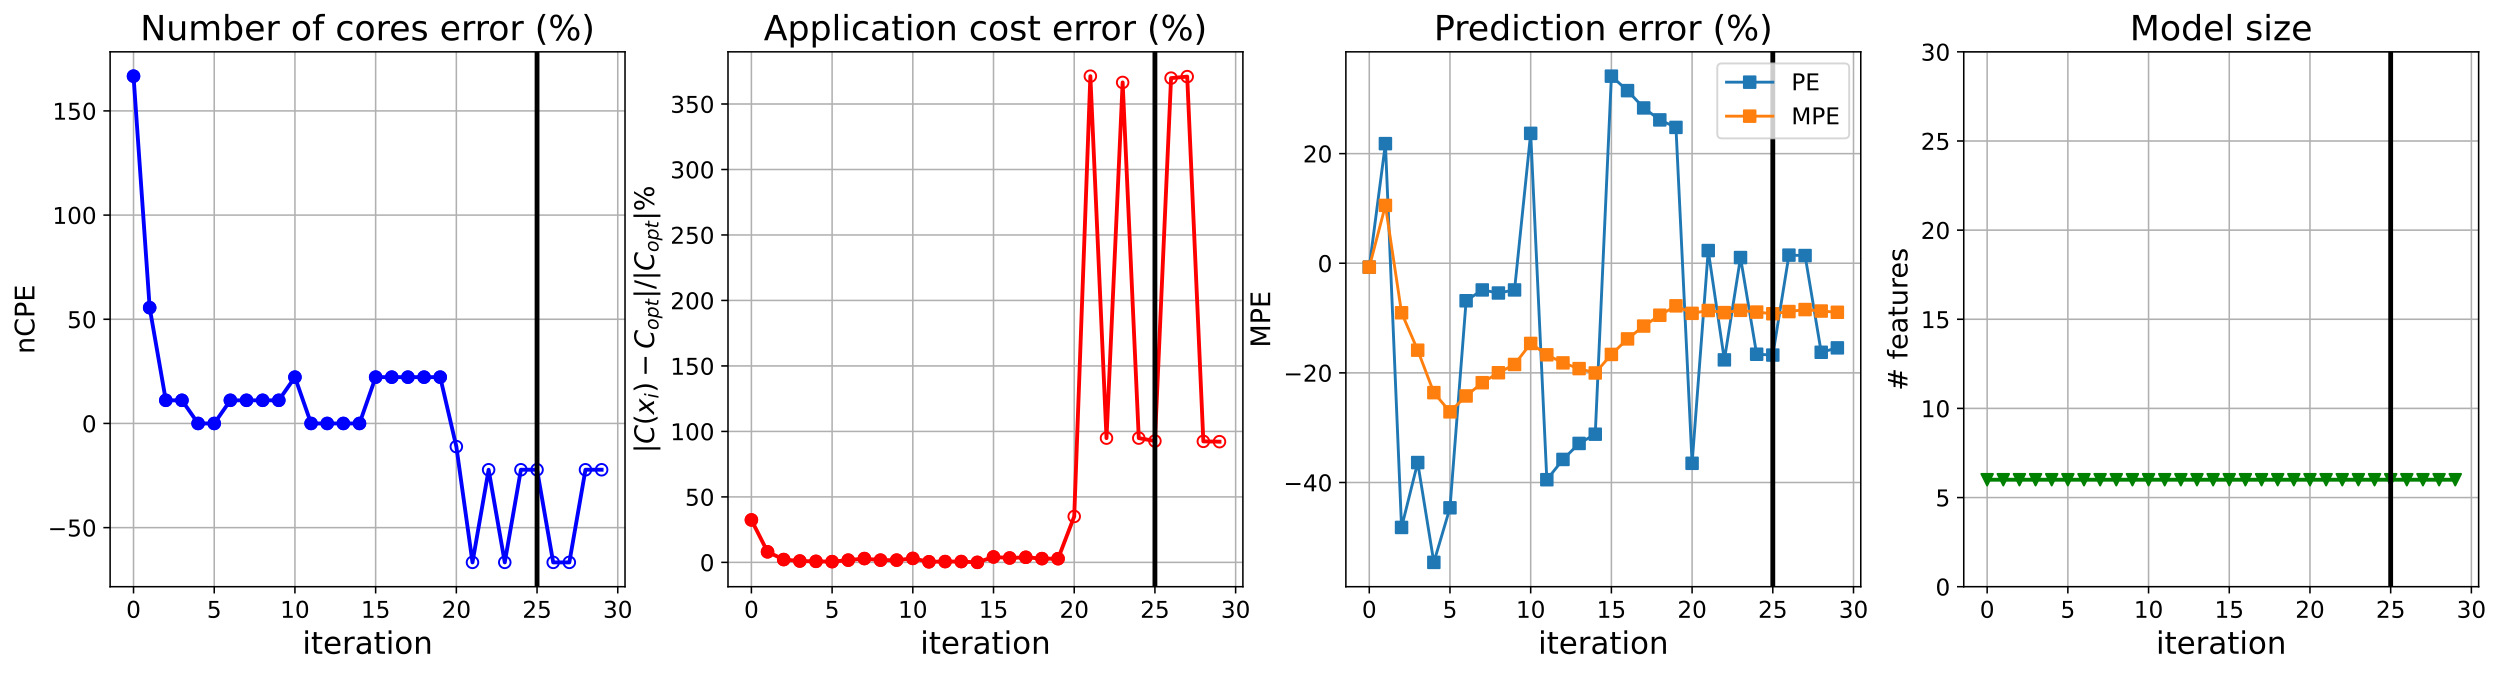 <?xml version="1.0" encoding="utf-8" standalone="no"?>
<!DOCTYPE svg PUBLIC "-//W3C//DTD SVG 1.1//EN"
  "http://www.w3.org/Graphics/SVG/1.1/DTD/svg11.dtd">
<!-- Created with matplotlib (https://matplotlib.org/) -->
<svg height="349.376pt" version="1.1" viewBox="0 0 1295.745 349.376" width="1295.745pt" xmlns="http://www.w3.org/2000/svg" xmlns:xlink="http://www.w3.org/1999/xlink">
 <defs>
  <style type="text/css">
*{stroke-linecap:butt;stroke-linejoin:round;}
  </style>
 </defs>
 <g id="figure_1">
  <g id="patch_1">
   <path d="M 0 349.376 
L 1295.745 349.376 
L 1295.745 0 
L 0 0 
z
" style="fill:#ffffff;"/>
  </g>
  <g id="axes_1">
   <g id="patch_2">
    <path d="M 57.075 304.077 
L 323.945 304.077 
L 323.945 26.877 
L 57.075 26.877 
z
" style="fill:#ffffff;"/>
   </g>
   <g id="matplotlib.axis_1">
    <g id="xtick_1">
     <g id="line2d_1">
      <path clip-path="url(#pcfecc99545)" d="M 69.205 304.077 
L 69.205 26.877 
" style="fill:none;stroke:#b0b0b0;stroke-linecap:square;stroke-width:0.8;"/>
     </g>
     <g id="line2d_2">
      <defs>
       <path d="M 0 0 
L 0 3.5 
" id="m2334a56369" style="stroke:#000000;stroke-width:0.8;"/>
      </defs>
      <g>
       <use style="stroke:#000000;stroke-width:0.8;" x="69.205" xlink:href="#m2334a56369" y="304.077"/>
      </g>
     </g>
     <g id="text_1">
      <!-- 0 -->
      <defs>
       <path d="M 31.781 66.406 
Q 24.172 66.406 20.328 58.906 
Q 16.5 51.422 16.5 36.375 
Q 16.5 21.391 20.328 13.891 
Q 24.172 6.391 31.781 6.391 
Q 39.453 6.391 43.281 13.891 
Q 47.125 21.391 47.125 36.375 
Q 47.125 51.422 43.281 58.906 
Q 39.453 66.406 31.781 66.406 
z
M 31.781 74.219 
Q 44.047 74.219 50.516 64.516 
Q 56.984 54.828 56.984 36.375 
Q 56.984 17.969 50.516 8.266 
Q 44.047 -1.422 31.781 -1.422 
Q 19.531 -1.422 13.062 8.266 
Q 6.594 17.969 6.594 36.375 
Q 6.594 54.828 13.062 64.516 
Q 19.531 74.219 31.781 74.219 
z
" id="DejaVuSans-48"/>
      </defs>
      <g transform="translate(65.388 320.195)scale(0.12 -0.12)">
       <use xlink:href="#DejaVuSans-48"/>
      </g>
     </g>
    </g>
    <g id="xtick_2">
     <g id="line2d_3">
      <path clip-path="url(#pcfecc99545)" d="M 111.035 304.077 
L 111.035 26.877 
" style="fill:none;stroke:#b0b0b0;stroke-linecap:square;stroke-width:0.8;"/>
     </g>
     <g id="line2d_4">
      <g>
       <use style="stroke:#000000;stroke-width:0.8;" x="111.035" xlink:href="#m2334a56369" y="304.077"/>
      </g>
     </g>
     <g id="text_2">
      <!-- 5 -->
      <defs>
       <path d="M 10.797 72.906 
L 49.516 72.906 
L 49.516 64.594 
L 19.828 64.594 
L 19.828 46.734 
Q 21.969 47.469 24.109 47.828 
Q 26.266 48.188 28.422 48.188 
Q 40.625 48.188 47.75 41.5 
Q 54.891 34.812 54.891 23.391 
Q 54.891 11.625 47.562 5.094 
Q 40.234 -1.422 26.906 -1.422 
Q 22.312 -1.422 17.547 -0.641 
Q 12.797 0.141 7.719 1.703 
L 7.719 11.625 
Q 12.109 9.234 16.797 8.062 
Q 21.484 6.891 26.703 6.891 
Q 35.156 6.891 40.078 11.328 
Q 45.016 15.766 45.016 23.391 
Q 45.016 31 40.078 35.438 
Q 35.156 39.891 26.703 39.891 
Q 22.75 39.891 18.812 39.016 
Q 14.891 38.141 10.797 36.281 
z
" id="DejaVuSans-53"/>
      </defs>
      <g transform="translate(107.217 320.195)scale(0.12 -0.12)">
       <use xlink:href="#DejaVuSans-53"/>
      </g>
     </g>
    </g>
    <g id="xtick_3">
     <g id="line2d_5">
      <path clip-path="url(#pcfecc99545)" d="M 152.864 304.077 
L 152.864 26.877 
" style="fill:none;stroke:#b0b0b0;stroke-linecap:square;stroke-width:0.8;"/>
     </g>
     <g id="line2d_6">
      <g>
       <use style="stroke:#000000;stroke-width:0.8;" x="152.864" xlink:href="#m2334a56369" y="304.077"/>
      </g>
     </g>
     <g id="text_3">
      <!-- 10 -->
      <defs>
       <path d="M 12.406 8.297 
L 28.516 8.297 
L 28.516 63.922 
L 10.984 60.406 
L 10.984 69.391 
L 28.422 72.906 
L 38.281 72.906 
L 38.281 8.297 
L 54.391 8.297 
L 54.391 0 
L 12.406 0 
z
" id="DejaVuSans-49"/>
      </defs>
      <g transform="translate(145.229 320.195)scale(0.12 -0.12)">
       <use xlink:href="#DejaVuSans-49"/>
       <use x="63.623" xlink:href="#DejaVuSans-48"/>
      </g>
     </g>
    </g>
    <g id="xtick_4">
     <g id="line2d_7">
      <path clip-path="url(#pcfecc99545)" d="M 194.693 304.077 
L 194.693 26.877 
" style="fill:none;stroke:#b0b0b0;stroke-linecap:square;stroke-width:0.8;"/>
     </g>
     <g id="line2d_8">
      <g>
       <use style="stroke:#000000;stroke-width:0.8;" x="194.693" xlink:href="#m2334a56369" y="304.077"/>
      </g>
     </g>
     <g id="text_4">
      <!-- 15 -->
      <g transform="translate(187.058 320.195)scale(0.12 -0.12)">
       <use xlink:href="#DejaVuSans-49"/>
       <use x="63.623" xlink:href="#DejaVuSans-53"/>
      </g>
     </g>
    </g>
    <g id="xtick_5">
     <g id="line2d_9">
      <path clip-path="url(#pcfecc99545)" d="M 236.522 304.077 
L 236.522 26.877 
" style="fill:none;stroke:#b0b0b0;stroke-linecap:square;stroke-width:0.8;"/>
     </g>
     <g id="line2d_10">
      <g>
       <use style="stroke:#000000;stroke-width:0.8;" x="236.522" xlink:href="#m2334a56369" y="304.077"/>
      </g>
     </g>
     <g id="text_5">
      <!-- 20 -->
      <defs>
       <path d="M 19.188 8.297 
L 53.609 8.297 
L 53.609 0 
L 7.328 0 
L 7.328 8.297 
Q 12.938 14.109 22.625 23.891 
Q 32.328 33.688 34.812 36.531 
Q 39.547 41.844 41.422 45.531 
Q 43.312 49.219 43.312 52.781 
Q 43.312 58.594 39.234 62.25 
Q 35.156 65.922 28.609 65.922 
Q 23.969 65.922 18.812 64.312 
Q 13.672 62.703 7.812 59.422 
L 7.812 69.391 
Q 13.766 71.781 18.938 73 
Q 24.125 74.219 28.422 74.219 
Q 39.75 74.219 46.484 68.547 
Q 53.219 62.891 53.219 53.422 
Q 53.219 48.922 51.531 44.891 
Q 49.859 40.875 45.406 35.406 
Q 44.188 33.984 37.641 27.219 
Q 31.109 20.453 19.188 8.297 
z
" id="DejaVuSans-50"/>
      </defs>
      <g transform="translate(228.887 320.195)scale(0.12 -0.12)">
       <use xlink:href="#DejaVuSans-50"/>
       <use x="63.623" xlink:href="#DejaVuSans-48"/>
      </g>
     </g>
    </g>
    <g id="xtick_6">
     <g id="line2d_11">
      <path clip-path="url(#pcfecc99545)" d="M 278.351 304.077 
L 278.351 26.877 
" style="fill:none;stroke:#b0b0b0;stroke-linecap:square;stroke-width:0.8;"/>
     </g>
     <g id="line2d_12">
      <g>
       <use style="stroke:#000000;stroke-width:0.8;" x="278.351" xlink:href="#m2334a56369" y="304.077"/>
      </g>
     </g>
     <g id="text_6">
      <!-- 25 -->
      <g transform="translate(270.716 320.195)scale(0.12 -0.12)">
       <use xlink:href="#DejaVuSans-50"/>
       <use x="63.623" xlink:href="#DejaVuSans-53"/>
      </g>
     </g>
    </g>
    <g id="xtick_7">
     <g id="line2d_13">
      <path clip-path="url(#pcfecc99545)" d="M 320.18 304.077 
L 320.18 26.877 
" style="fill:none;stroke:#b0b0b0;stroke-linecap:square;stroke-width:0.8;"/>
     </g>
     <g id="line2d_14">
      <g>
       <use style="stroke:#000000;stroke-width:0.8;" x="320.18" xlink:href="#m2334a56369" y="304.077"/>
      </g>
     </g>
     <g id="text_7">
      <!-- 30 -->
      <defs>
       <path d="M 40.578 39.312 
Q 47.656 37.797 51.625 33 
Q 55.609 28.219 55.609 21.188 
Q 55.609 10.406 48.188 4.484 
Q 40.766 -1.422 27.094 -1.422 
Q 22.516 -1.422 17.656 -0.516 
Q 12.797 0.391 7.625 2.203 
L 7.625 11.719 
Q 11.719 9.328 16.594 8.109 
Q 21.484 6.891 26.812 6.891 
Q 36.078 6.891 40.938 10.547 
Q 45.797 14.203 45.797 21.188 
Q 45.797 27.641 41.281 31.266 
Q 36.766 34.906 28.719 34.906 
L 20.219 34.906 
L 20.219 43.016 
L 29.109 43.016 
Q 36.375 43.016 40.234 45.922 
Q 44.094 48.828 44.094 54.297 
Q 44.094 59.906 40.109 62.906 
Q 36.141 65.922 28.719 65.922 
Q 24.656 65.922 20.016 65.031 
Q 15.375 64.156 9.812 62.312 
L 9.812 71.094 
Q 15.438 72.656 20.344 73.438 
Q 25.25 74.219 29.594 74.219 
Q 40.828 74.219 47.359 69.109 
Q 53.906 64.016 53.906 55.328 
Q 53.906 49.266 50.438 45.094 
Q 46.969 40.922 40.578 39.312 
z
" id="DejaVuSans-51"/>
      </defs>
      <g transform="translate(312.545 320.195)scale(0.12 -0.12)">
       <use xlink:href="#DejaVuSans-51"/>
       <use x="63.623" xlink:href="#DejaVuSans-48"/>
      </g>
     </g>
    </g>
    <g id="text_8">
     <!-- iteration -->
     <defs>
      <path d="M 9.422 54.688 
L 18.406 54.688 
L 18.406 0 
L 9.422 0 
z
M 9.422 75.984 
L 18.406 75.984 
L 18.406 64.594 
L 9.422 64.594 
z
" id="DejaVuSans-105"/>
      <path d="M 18.312 70.219 
L 18.312 54.688 
L 36.812 54.688 
L 36.812 47.703 
L 18.312 47.703 
L 18.312 18.016 
Q 18.312 11.328 20.141 9.422 
Q 21.969 7.516 27.594 7.516 
L 36.812 7.516 
L 36.812 0 
L 27.594 0 
Q 17.188 0 13.234 3.875 
Q 9.281 7.766 9.281 18.016 
L 9.281 47.703 
L 2.688 47.703 
L 2.688 54.688 
L 9.281 54.688 
L 9.281 70.219 
z
" id="DejaVuSans-116"/>
      <path d="M 56.203 29.594 
L 56.203 25.203 
L 14.891 25.203 
Q 15.484 15.922 20.484 11.062 
Q 25.484 6.203 34.422 6.203 
Q 39.594 6.203 44.453 7.469 
Q 49.312 8.734 54.109 11.281 
L 54.109 2.781 
Q 49.266 0.734 44.188 -0.344 
Q 39.109 -1.422 33.891 -1.422 
Q 20.797 -1.422 13.156 6.188 
Q 5.516 13.812 5.516 26.812 
Q 5.516 40.234 12.766 48.109 
Q 20.016 56 32.328 56 
Q 43.359 56 49.781 48.891 
Q 56.203 41.797 56.203 29.594 
z
M 47.219 32.234 
Q 47.125 39.594 43.094 43.984 
Q 39.062 48.391 32.422 48.391 
Q 24.906 48.391 20.391 44.141 
Q 15.875 39.891 15.188 32.172 
z
" id="DejaVuSans-101"/>
      <path d="M 41.109 46.297 
Q 39.594 47.172 37.812 47.578 
Q 36.031 48 33.891 48 
Q 26.266 48 22.188 43.047 
Q 18.109 38.094 18.109 28.812 
L 18.109 0 
L 9.078 0 
L 9.078 54.688 
L 18.109 54.688 
L 18.109 46.188 
Q 20.953 51.172 25.484 53.578 
Q 30.031 56 36.531 56 
Q 37.453 56 38.578 55.875 
Q 39.703 55.766 41.062 55.516 
z
" id="DejaVuSans-114"/>
      <path d="M 34.281 27.484 
Q 23.391 27.484 19.188 25 
Q 14.984 22.516 14.984 16.5 
Q 14.984 11.719 18.141 8.906 
Q 21.297 6.109 26.703 6.109 
Q 34.188 6.109 38.703 11.406 
Q 43.219 16.703 43.219 25.484 
L 43.219 27.484 
z
M 52.203 31.203 
L 52.203 0 
L 43.219 0 
L 43.219 8.297 
Q 40.141 3.328 35.547 0.953 
Q 30.953 -1.422 24.312 -1.422 
Q 15.922 -1.422 10.953 3.297 
Q 6 8.016 6 15.922 
Q 6 25.141 12.172 29.828 
Q 18.359 34.516 30.609 34.516 
L 43.219 34.516 
L 43.219 35.406 
Q 43.219 41.609 39.141 45 
Q 35.062 48.391 27.688 48.391 
Q 23 48.391 18.547 47.266 
Q 14.109 46.141 10.016 43.891 
L 10.016 52.203 
Q 14.938 54.109 19.578 55.047 
Q 24.219 56 28.609 56 
Q 40.484 56 46.344 49.844 
Q 52.203 43.703 52.203 31.203 
z
" id="DejaVuSans-97"/>
      <path d="M 30.609 48.391 
Q 23.391 48.391 19.188 42.75 
Q 14.984 37.109 14.984 27.297 
Q 14.984 17.484 19.156 11.844 
Q 23.344 6.203 30.609 6.203 
Q 37.797 6.203 41.984 11.859 
Q 46.188 17.531 46.188 27.297 
Q 46.188 37.016 41.984 42.703 
Q 37.797 48.391 30.609 48.391 
z
M 30.609 56 
Q 42.328 56 49.016 48.375 
Q 55.719 40.766 55.719 27.297 
Q 55.719 13.875 49.016 6.219 
Q 42.328 -1.422 30.609 -1.422 
Q 18.844 -1.422 12.172 6.219 
Q 5.516 13.875 5.516 27.297 
Q 5.516 40.766 12.172 48.375 
Q 18.844 56 30.609 56 
z
" id="DejaVuSans-111"/>
      <path d="M 54.891 33.016 
L 54.891 0 
L 45.906 0 
L 45.906 32.719 
Q 45.906 40.484 42.875 44.328 
Q 39.844 48.188 33.797 48.188 
Q 26.516 48.188 22.312 43.547 
Q 18.109 38.922 18.109 30.906 
L 18.109 0 
L 9.078 0 
L 9.078 54.688 
L 18.109 54.688 
L 18.109 46.188 
Q 21.344 51.125 25.703 53.562 
Q 30.078 56 35.797 56 
Q 45.219 56 50.047 50.172 
Q 54.891 44.344 54.891 33.016 
z
" id="DejaVuSans-110"/>
     </defs>
     <g transform="translate(156.714 338.848)scale(0.16 -0.16)">
      <use xlink:href="#DejaVuSans-105"/>
      <use x="27.783" xlink:href="#DejaVuSans-116"/>
      <use x="66.992" xlink:href="#DejaVuSans-101"/>
      <use x="128.516" xlink:href="#DejaVuSans-114"/>
      <use x="169.629" xlink:href="#DejaVuSans-97"/>
      <use x="230.908" xlink:href="#DejaVuSans-116"/>
      <use x="270.117" xlink:href="#DejaVuSans-105"/>
      <use x="297.9" xlink:href="#DejaVuSans-111"/>
      <use x="359.082" xlink:href="#DejaVuSans-110"/>
     </g>
    </g>
   </g>
   <g id="matplotlib.axis_2">
    <g id="ytick_1">
     <g id="line2d_15">
      <path clip-path="url(#pcfecc99545)" d="M 57.075 273.477 
L 323.945 273.477 
" style="fill:none;stroke:#b0b0b0;stroke-linecap:square;stroke-width:0.8;"/>
     </g>
     <g id="line2d_16">
      <defs>
       <path d="M 0 0 
L -3.5 0 
" id="m7739064cd0" style="stroke:#000000;stroke-width:0.8;"/>
      </defs>
      <g>
       <use style="stroke:#000000;stroke-width:0.8;" x="57.075" xlink:href="#m7739064cd0" y="273.477"/>
      </g>
     </g>
     <g id="text_9">
      <!-- −50 -->
      <defs>
       <path d="M 10.594 35.5 
L 73.188 35.5 
L 73.188 27.203 
L 10.594 27.203 
z
" id="DejaVuSans-8722"/>
      </defs>
      <g transform="translate(24.749 278.036)scale(0.12 -0.12)">
       <use xlink:href="#DejaVuSans-8722"/>
       <use x="83.789" xlink:href="#DejaVuSans-53"/>
       <use x="147.412" xlink:href="#DejaVuSans-48"/>
      </g>
     </g>
    </g>
    <g id="ytick_2">
     <g id="line2d_17">
      <path clip-path="url(#pcfecc99545)" d="M 57.075 219.477 
L 323.945 219.477 
" style="fill:none;stroke:#b0b0b0;stroke-linecap:square;stroke-width:0.8;"/>
     </g>
     <g id="line2d_18">
      <g>
       <use style="stroke:#000000;stroke-width:0.8;" x="57.075" xlink:href="#m7739064cd0" y="219.477"/>
      </g>
     </g>
     <g id="text_10">
      <!-- 0 -->
      <g transform="translate(42.44 224.036)scale(0.12 -0.12)">
       <use xlink:href="#DejaVuSans-48"/>
      </g>
     </g>
    </g>
    <g id="ytick_3">
     <g id="line2d_19">
      <path clip-path="url(#pcfecc99545)" d="M 57.075 165.477 
L 323.945 165.477 
" style="fill:none;stroke:#b0b0b0;stroke-linecap:square;stroke-width:0.8;"/>
     </g>
     <g id="line2d_20">
      <g>
       <use style="stroke:#000000;stroke-width:0.8;" x="57.075" xlink:href="#m7739064cd0" y="165.477"/>
      </g>
     </g>
     <g id="text_11">
      <!-- 50 -->
      <g transform="translate(34.805 170.036)scale(0.12 -0.12)">
       <use xlink:href="#DejaVuSans-53"/>
       <use x="63.623" xlink:href="#DejaVuSans-48"/>
      </g>
     </g>
    </g>
    <g id="ytick_4">
     <g id="line2d_21">
      <path clip-path="url(#pcfecc99545)" d="M 57.075 111.477 
L 323.945 111.477 
" style="fill:none;stroke:#b0b0b0;stroke-linecap:square;stroke-width:0.8;"/>
     </g>
     <g id="line2d_22">
      <g>
       <use style="stroke:#000000;stroke-width:0.8;" x="57.075" xlink:href="#m7739064cd0" y="111.477"/>
      </g>
     </g>
     <g id="text_12">
      <!-- 100 -->
      <g transform="translate(27.17 116.036)scale(0.12 -0.12)">
       <use xlink:href="#DejaVuSans-49"/>
       <use x="63.623" xlink:href="#DejaVuSans-48"/>
       <use x="127.246" xlink:href="#DejaVuSans-48"/>
      </g>
     </g>
    </g>
    <g id="ytick_5">
     <g id="line2d_23">
      <path clip-path="url(#pcfecc99545)" d="M 57.075 57.477 
L 323.945 57.477 
" style="fill:none;stroke:#b0b0b0;stroke-linecap:square;stroke-width:0.8;"/>
     </g>
     <g id="line2d_24">
      <g>
       <use style="stroke:#000000;stroke-width:0.8;" x="57.075" xlink:href="#m7739064cd0" y="57.477"/>
      </g>
     </g>
     <g id="text_13">
      <!-- 150 -->
      <g transform="translate(27.17 62.036)scale(0.12 -0.12)">
       <use xlink:href="#DejaVuSans-49"/>
       <use x="63.623" xlink:href="#DejaVuSans-53"/>
       <use x="127.246" xlink:href="#DejaVuSans-48"/>
      </g>
     </g>
    </g>
    <g id="text_14">
     <!-- nCPE -->
     <defs>
      <path d="M 64.406 67.281 
L 64.406 56.891 
Q 59.422 61.531 53.781 63.812 
Q 48.141 66.109 41.797 66.109 
Q 29.297 66.109 22.656 58.469 
Q 16.016 50.828 16.016 36.375 
Q 16.016 21.969 22.656 14.328 
Q 29.297 6.688 41.797 6.688 
Q 48.141 6.688 53.781 8.984 
Q 59.422 11.281 64.406 15.922 
L 64.406 5.609 
Q 59.234 2.094 53.438 0.328 
Q 47.656 -1.422 41.219 -1.422 
Q 24.656 -1.422 15.125 8.703 
Q 5.609 18.844 5.609 36.375 
Q 5.609 53.953 15.125 64.078 
Q 24.656 74.219 41.219 74.219 
Q 47.75 74.219 53.531 72.484 
Q 59.328 70.75 64.406 67.281 
z
" id="DejaVuSans-67"/>
      <path d="M 19.672 64.797 
L 19.672 37.406 
L 32.078 37.406 
Q 38.969 37.406 42.719 40.969 
Q 46.484 44.531 46.484 51.125 
Q 46.484 57.672 42.719 61.234 
Q 38.969 64.797 32.078 64.797 
z
M 9.812 72.906 
L 32.078 72.906 
Q 44.344 72.906 50.609 67.359 
Q 56.891 61.812 56.891 51.125 
Q 56.891 40.328 50.609 34.812 
Q 44.344 29.297 32.078 29.297 
L 19.672 29.297 
L 19.672 0 
L 9.812 0 
z
" id="DejaVuSans-80"/>
      <path d="M 9.812 72.906 
L 55.906 72.906 
L 55.906 64.594 
L 19.672 64.594 
L 19.672 43.016 
L 54.391 43.016 
L 54.391 34.719 
L 19.672 34.719 
L 19.672 8.297 
L 56.781 8.297 
L 56.781 0 
L 9.812 0 
z
" id="DejaVuSans-69"/>
     </defs>
     <g transform="translate(17.838 183.445)rotate(-90)scale(0.14 -0.14)">
      <use xlink:href="#DejaVuSans-110"/>
      <use x="63.379" xlink:href="#DejaVuSans-67"/>
      <use x="133.203" xlink:href="#DejaVuSans-80"/>
      <use x="193.506" xlink:href="#DejaVuSans-69"/>
     </g>
    </g>
   </g>
   <g id="line2d_25">
    <path clip-path="url(#pcfecc99545)" d="M 69.205 39.477 
L 77.571 159.477 
L 85.937 207.477 
L 94.303 207.477 
L 102.669 219.477 
L 111.035 219.477 
L 119.4 207.477 
L 127.766 207.477 
L 136.132 207.477 
L 144.498 207.477 
L 152.864 195.477 
L 161.229 219.477 
L 169.595 219.477 
L 177.961 219.477 
L 186.327 219.477 
L 194.693 195.477 
L 203.059 195.477 
L 211.424 195.477 
L 219.79 195.477 
L 228.156 195.477 
L 236.522 231.477 
L 244.888 291.477 
L 253.253 243.477 
L 261.619 291.477 
L 269.985 243.477 
L 278.351 243.477 
L 286.717 291.477 
L 295.082 291.477 
L 303.448 243.477 
L 311.814 243.477 
" style="fill:none;stroke:#0000ff;stroke-linecap:square;stroke-width:2;"/>
    <defs>
     <path d="M 0 3 
C 0.796 3 1.559 2.684 2.121 2.121 
C 2.684 1.559 3 0.796 3 0 
C 3 -0.796 2.684 -1.559 2.121 -2.121 
C 1.559 -2.684 0.796 -3 0 -3 
C -0.796 -3 -1.559 -2.684 -2.121 -2.121 
C -2.684 -1.559 -3 -0.796 -3 0 
C -3 0.796 -2.684 1.559 -2.121 2.121 
C -1.559 2.684 -0.796 3 0 3 
z
" id="mcd0e4e38a8" style="stroke:#0000ff;"/>
    </defs>
    <g clip-path="url(#pcfecc99545)">
     <use style="fill-opacity:0;stroke:#0000ff;" x="69.205" xlink:href="#mcd0e4e38a8" y="39.477"/>
     <use style="fill-opacity:0;stroke:#0000ff;" x="77.571" xlink:href="#mcd0e4e38a8" y="159.477"/>
     <use style="fill-opacity:0;stroke:#0000ff;" x="85.937" xlink:href="#mcd0e4e38a8" y="207.477"/>
     <use style="fill-opacity:0;stroke:#0000ff;" x="94.303" xlink:href="#mcd0e4e38a8" y="207.477"/>
     <use style="fill-opacity:0;stroke:#0000ff;" x="102.669" xlink:href="#mcd0e4e38a8" y="219.477"/>
     <use style="fill-opacity:0;stroke:#0000ff;" x="111.035" xlink:href="#mcd0e4e38a8" y="219.477"/>
     <use style="fill-opacity:0;stroke:#0000ff;" x="119.4" xlink:href="#mcd0e4e38a8" y="207.477"/>
     <use style="fill-opacity:0;stroke:#0000ff;" x="127.766" xlink:href="#mcd0e4e38a8" y="207.477"/>
     <use style="fill-opacity:0;stroke:#0000ff;" x="136.132" xlink:href="#mcd0e4e38a8" y="207.477"/>
     <use style="fill-opacity:0;stroke:#0000ff;" x="144.498" xlink:href="#mcd0e4e38a8" y="207.477"/>
     <use style="fill-opacity:0;stroke:#0000ff;" x="152.864" xlink:href="#mcd0e4e38a8" y="195.477"/>
     <use style="fill-opacity:0;stroke:#0000ff;" x="161.229" xlink:href="#mcd0e4e38a8" y="219.477"/>
     <use style="fill-opacity:0;stroke:#0000ff;" x="169.595" xlink:href="#mcd0e4e38a8" y="219.477"/>
     <use style="fill-opacity:0;stroke:#0000ff;" x="177.961" xlink:href="#mcd0e4e38a8" y="219.477"/>
     <use style="fill-opacity:0;stroke:#0000ff;" x="186.327" xlink:href="#mcd0e4e38a8" y="219.477"/>
     <use style="fill-opacity:0;stroke:#0000ff;" x="194.693" xlink:href="#mcd0e4e38a8" y="195.477"/>
     <use style="fill-opacity:0;stroke:#0000ff;" x="203.059" xlink:href="#mcd0e4e38a8" y="195.477"/>
     <use style="fill-opacity:0;stroke:#0000ff;" x="211.424" xlink:href="#mcd0e4e38a8" y="195.477"/>
     <use style="fill-opacity:0;stroke:#0000ff;" x="219.79" xlink:href="#mcd0e4e38a8" y="195.477"/>
     <use style="fill-opacity:0;stroke:#0000ff;" x="228.156" xlink:href="#mcd0e4e38a8" y="195.477"/>
     <use style="fill-opacity:0;stroke:#0000ff;" x="236.522" xlink:href="#mcd0e4e38a8" y="231.477"/>
     <use style="fill-opacity:0;stroke:#0000ff;" x="244.888" xlink:href="#mcd0e4e38a8" y="291.477"/>
     <use style="fill-opacity:0;stroke:#0000ff;" x="253.253" xlink:href="#mcd0e4e38a8" y="243.477"/>
     <use style="fill-opacity:0;stroke:#0000ff;" x="261.619" xlink:href="#mcd0e4e38a8" y="291.477"/>
     <use style="fill-opacity:0;stroke:#0000ff;" x="269.985" xlink:href="#mcd0e4e38a8" y="243.477"/>
     <use style="fill-opacity:0;stroke:#0000ff;" x="278.351" xlink:href="#mcd0e4e38a8" y="243.477"/>
     <use style="fill-opacity:0;stroke:#0000ff;" x="286.717" xlink:href="#mcd0e4e38a8" y="291.477"/>
     <use style="fill-opacity:0;stroke:#0000ff;" x="295.082" xlink:href="#mcd0e4e38a8" y="291.477"/>
     <use style="fill-opacity:0;stroke:#0000ff;" x="303.448" xlink:href="#mcd0e4e38a8" y="243.477"/>
     <use style="fill-opacity:0;stroke:#0000ff;" x="311.814" xlink:href="#mcd0e4e38a8" y="243.477"/>
    </g>
   </g>
   <g id="line2d_26">
    <defs>
     <path d="M 0 3 
C 0.796 3 1.559 2.684 2.121 2.121 
C 2.684 1.559 3 0.796 3 0 
C 3 -0.796 2.684 -1.559 2.121 -2.121 
C 1.559 -2.684 0.796 -3 0 -3 
C -0.796 -3 -1.559 -2.684 -2.121 -2.121 
C -2.684 -1.559 -3 -0.796 -3 0 
C -3 0.796 -2.684 1.559 -2.121 2.121 
C -1.559 2.684 -0.796 3 0 3 
z
" id="mf525f6fff9" style="stroke:#0000ff;"/>
    </defs>
    <g clip-path="url(#pcfecc99545)">
     <use style="fill:#0000ff;stroke:#0000ff;" x="69.205" xlink:href="#mf525f6fff9" y="39.477"/>
    </g>
   </g>
   <g id="line2d_27">
    <g clip-path="url(#pcfecc99545)">
     <use style="fill:#0000ff;stroke:#0000ff;" x="77.571" xlink:href="#mf525f6fff9" y="159.477"/>
    </g>
   </g>
   <g id="line2d_28">
    <g clip-path="url(#pcfecc99545)">
     <use style="fill:#0000ff;stroke:#0000ff;" x="85.937" xlink:href="#mf525f6fff9" y="207.477"/>
    </g>
   </g>
   <g id="line2d_29">
    <g clip-path="url(#pcfecc99545)">
     <use style="fill:#0000ff;stroke:#0000ff;" x="94.303" xlink:href="#mf525f6fff9" y="207.477"/>
    </g>
   </g>
   <g id="line2d_30">
    <g clip-path="url(#pcfecc99545)">
     <use style="fill:#0000ff;stroke:#0000ff;" x="102.669" xlink:href="#mf525f6fff9" y="219.477"/>
    </g>
   </g>
   <g id="line2d_31">
    <g clip-path="url(#pcfecc99545)">
     <use style="fill:#0000ff;stroke:#0000ff;" x="111.035" xlink:href="#mf525f6fff9" y="219.477"/>
    </g>
   </g>
   <g id="line2d_32">
    <g clip-path="url(#pcfecc99545)">
     <use style="fill:#0000ff;stroke:#0000ff;" x="119.4" xlink:href="#mf525f6fff9" y="207.477"/>
    </g>
   </g>
   <g id="line2d_33">
    <g clip-path="url(#pcfecc99545)">
     <use style="fill:#0000ff;stroke:#0000ff;" x="127.766" xlink:href="#mf525f6fff9" y="207.477"/>
    </g>
   </g>
   <g id="line2d_34">
    <g clip-path="url(#pcfecc99545)">
     <use style="fill:#0000ff;stroke:#0000ff;" x="136.132" xlink:href="#mf525f6fff9" y="207.477"/>
    </g>
   </g>
   <g id="line2d_35">
    <g clip-path="url(#pcfecc99545)">
     <use style="fill:#0000ff;stroke:#0000ff;" x="144.498" xlink:href="#mf525f6fff9" y="207.477"/>
    </g>
   </g>
   <g id="line2d_36">
    <g clip-path="url(#pcfecc99545)">
     <use style="fill:#0000ff;stroke:#0000ff;" x="152.864" xlink:href="#mf525f6fff9" y="195.477"/>
    </g>
   </g>
   <g id="line2d_37">
    <g clip-path="url(#pcfecc99545)">
     <use style="fill:#0000ff;stroke:#0000ff;" x="161.229" xlink:href="#mf525f6fff9" y="219.477"/>
    </g>
   </g>
   <g id="line2d_38">
    <g clip-path="url(#pcfecc99545)">
     <use style="fill:#0000ff;stroke:#0000ff;" x="169.595" xlink:href="#mf525f6fff9" y="219.477"/>
    </g>
   </g>
   <g id="line2d_39">
    <g clip-path="url(#pcfecc99545)">
     <use style="fill:#0000ff;stroke:#0000ff;" x="177.961" xlink:href="#mf525f6fff9" y="219.477"/>
    </g>
   </g>
   <g id="line2d_40">
    <g clip-path="url(#pcfecc99545)">
     <use style="fill:#0000ff;stroke:#0000ff;" x="186.327" xlink:href="#mf525f6fff9" y="219.477"/>
    </g>
   </g>
   <g id="line2d_41">
    <g clip-path="url(#pcfecc99545)">
     <use style="fill:#0000ff;stroke:#0000ff;" x="194.693" xlink:href="#mf525f6fff9" y="195.477"/>
    </g>
   </g>
   <g id="line2d_42">
    <g clip-path="url(#pcfecc99545)">
     <use style="fill:#0000ff;stroke:#0000ff;" x="203.059" xlink:href="#mf525f6fff9" y="195.477"/>
    </g>
   </g>
   <g id="line2d_43">
    <g clip-path="url(#pcfecc99545)">
     <use style="fill:#0000ff;stroke:#0000ff;" x="211.424" xlink:href="#mf525f6fff9" y="195.477"/>
    </g>
   </g>
   <g id="line2d_44">
    <g clip-path="url(#pcfecc99545)">
     <use style="fill:#0000ff;stroke:#0000ff;" x="219.79" xlink:href="#mf525f6fff9" y="195.477"/>
    </g>
   </g>
   <g id="line2d_45">
    <g clip-path="url(#pcfecc99545)">
     <use style="fill:#0000ff;stroke:#0000ff;" x="228.156" xlink:href="#mf525f6fff9" y="195.477"/>
    </g>
   </g>
   <g id="line2d_46">
    <path clip-path="url(#pcfecc99545)" d="M 278.351 304.077 
L 278.351 26.877 
" style="fill:none;stroke:#000000;stroke-linecap:square;stroke-width:2.5;"/>
   </g>
   <g id="patch_3">
    <path d="M 57.075 304.077 
L 57.075 26.877 
" style="fill:none;stroke:#000000;stroke-linecap:square;stroke-linejoin:miter;stroke-width:0.8;"/>
   </g>
   <g id="patch_4">
    <path d="M 323.945 304.077 
L 323.945 26.877 
" style="fill:none;stroke:#000000;stroke-linecap:square;stroke-linejoin:miter;stroke-width:0.8;"/>
   </g>
   <g id="patch_5">
    <path d="M 57.075 304.077 
L 323.945 304.077 
" style="fill:none;stroke:#000000;stroke-linecap:square;stroke-linejoin:miter;stroke-width:0.8;"/>
   </g>
   <g id="patch_6">
    <path d="M 57.075 26.877 
L 323.945 26.877 
" style="fill:none;stroke:#000000;stroke-linecap:square;stroke-linejoin:miter;stroke-width:0.8;"/>
   </g>
   <g id="text_15">
    <!-- Number of cores error (%) -->
    <defs>
     <path d="M 9.812 72.906 
L 23.094 72.906 
L 55.422 11.922 
L 55.422 72.906 
L 64.984 72.906 
L 64.984 0 
L 51.703 0 
L 19.391 60.984 
L 19.391 0 
L 9.812 0 
z
" id="DejaVuSans-78"/>
     <path d="M 8.5 21.578 
L 8.5 54.688 
L 17.484 54.688 
L 17.484 21.922 
Q 17.484 14.156 20.5 10.266 
Q 23.531 6.391 29.594 6.391 
Q 36.859 6.391 41.078 11.031 
Q 45.312 15.672 45.312 23.688 
L 45.312 54.688 
L 54.297 54.688 
L 54.297 0 
L 45.312 0 
L 45.312 8.406 
Q 42.047 3.422 37.719 1 
Q 33.406 -1.422 27.688 -1.422 
Q 18.266 -1.422 13.375 4.438 
Q 8.5 10.297 8.5 21.578 
z
M 31.109 56 
z
" id="DejaVuSans-117"/>
     <path d="M 52 44.188 
Q 55.375 50.25 60.062 53.125 
Q 64.75 56 71.094 56 
Q 79.641 56 84.281 50.016 
Q 88.922 44.047 88.922 33.016 
L 88.922 0 
L 79.891 0 
L 79.891 32.719 
Q 79.891 40.578 77.094 44.375 
Q 74.312 48.188 68.609 48.188 
Q 61.625 48.188 57.562 43.547 
Q 53.516 38.922 53.516 30.906 
L 53.516 0 
L 44.484 0 
L 44.484 32.719 
Q 44.484 40.625 41.703 44.406 
Q 38.922 48.188 33.109 48.188 
Q 26.219 48.188 22.156 43.531 
Q 18.109 38.875 18.109 30.906 
L 18.109 0 
L 9.078 0 
L 9.078 54.688 
L 18.109 54.688 
L 18.109 46.188 
Q 21.188 51.219 25.484 53.609 
Q 29.781 56 35.688 56 
Q 41.656 56 45.828 52.969 
Q 50 49.953 52 44.188 
z
" id="DejaVuSans-109"/>
     <path d="M 48.688 27.297 
Q 48.688 37.203 44.609 42.844 
Q 40.531 48.484 33.406 48.484 
Q 26.266 48.484 22.188 42.844 
Q 18.109 37.203 18.109 27.297 
Q 18.109 17.391 22.188 11.75 
Q 26.266 6.109 33.406 6.109 
Q 40.531 6.109 44.609 11.75 
Q 48.688 17.391 48.688 27.297 
z
M 18.109 46.391 
Q 20.953 51.266 25.266 53.625 
Q 29.594 56 35.594 56 
Q 45.562 56 51.781 48.094 
Q 58.016 40.188 58.016 27.297 
Q 58.016 14.406 51.781 6.484 
Q 45.562 -1.422 35.594 -1.422 
Q 29.594 -1.422 25.266 0.953 
Q 20.953 3.328 18.109 8.203 
L 18.109 0 
L 9.078 0 
L 9.078 75.984 
L 18.109 75.984 
z
" id="DejaVuSans-98"/>
     <path id="DejaVuSans-32"/>
     <path d="M 37.109 75.984 
L 37.109 68.5 
L 28.516 68.5 
Q 23.688 68.5 21.797 66.547 
Q 19.922 64.594 19.922 59.516 
L 19.922 54.688 
L 34.719 54.688 
L 34.719 47.703 
L 19.922 47.703 
L 19.922 0 
L 10.891 0 
L 10.891 47.703 
L 2.297 47.703 
L 2.297 54.688 
L 10.891 54.688 
L 10.891 58.5 
Q 10.891 67.625 15.141 71.797 
Q 19.391 75.984 28.609 75.984 
z
" id="DejaVuSans-102"/>
     <path d="M 48.781 52.594 
L 48.781 44.188 
Q 44.969 46.297 41.141 47.344 
Q 37.312 48.391 33.406 48.391 
Q 24.656 48.391 19.812 42.844 
Q 14.984 37.312 14.984 27.297 
Q 14.984 17.281 19.812 11.734 
Q 24.656 6.203 33.406 6.203 
Q 37.312 6.203 41.141 7.25 
Q 44.969 8.297 48.781 10.406 
L 48.781 2.094 
Q 45.016 0.344 40.984 -0.531 
Q 36.969 -1.422 32.422 -1.422 
Q 20.062 -1.422 12.781 6.344 
Q 5.516 14.109 5.516 27.297 
Q 5.516 40.672 12.859 48.328 
Q 20.219 56 33.016 56 
Q 37.156 56 41.109 55.141 
Q 45.062 54.297 48.781 52.594 
z
" id="DejaVuSans-99"/>
     <path d="M 44.281 53.078 
L 44.281 44.578 
Q 40.484 46.531 36.375 47.5 
Q 32.281 48.484 27.875 48.484 
Q 21.188 48.484 17.844 46.438 
Q 14.5 44.391 14.5 40.281 
Q 14.5 37.156 16.891 35.375 
Q 19.281 33.594 26.516 31.984 
L 29.594 31.297 
Q 39.156 29.25 43.188 25.516 
Q 47.219 21.781 47.219 15.094 
Q 47.219 7.469 41.188 3.016 
Q 35.156 -1.422 24.609 -1.422 
Q 20.219 -1.422 15.453 -0.562 
Q 10.688 0.297 5.422 2 
L 5.422 11.281 
Q 10.406 8.688 15.234 7.391 
Q 20.062 6.109 24.812 6.109 
Q 31.156 6.109 34.562 8.281 
Q 37.984 10.453 37.984 14.406 
Q 37.984 18.062 35.516 20.016 
Q 33.062 21.969 24.703 23.781 
L 21.578 24.516 
Q 13.234 26.266 9.516 29.906 
Q 5.812 33.547 5.812 39.891 
Q 5.812 47.609 11.281 51.797 
Q 16.75 56 26.812 56 
Q 31.781 56 36.172 55.266 
Q 40.578 54.547 44.281 53.078 
z
" id="DejaVuSans-115"/>
     <path d="M 31 75.875 
Q 24.469 64.656 21.281 53.656 
Q 18.109 42.672 18.109 31.391 
Q 18.109 20.125 21.312 9.062 
Q 24.516 -2 31 -13.188 
L 23.188 -13.188 
Q 15.875 -1.703 12.234 9.375 
Q 8.594 20.453 8.594 31.391 
Q 8.594 42.281 12.203 53.312 
Q 15.828 64.359 23.188 75.875 
z
" id="DejaVuSans-40"/>
     <path d="M 72.703 32.078 
Q 68.453 32.078 66.031 28.469 
Q 63.625 24.859 63.625 18.406 
Q 63.625 12.062 66.031 8.422 
Q 68.453 4.781 72.703 4.781 
Q 76.859 4.781 79.266 8.422 
Q 81.688 12.062 81.688 18.406 
Q 81.688 24.812 79.266 28.438 
Q 76.859 32.078 72.703 32.078 
z
M 72.703 38.281 
Q 80.422 38.281 84.953 32.906 
Q 89.5 27.547 89.5 18.406 
Q 89.5 9.281 84.938 3.922 
Q 80.375 -1.422 72.703 -1.422 
Q 64.891 -1.422 60.344 3.922 
Q 55.812 9.281 55.812 18.406 
Q 55.812 27.594 60.375 32.938 
Q 64.938 38.281 72.703 38.281 
z
M 22.312 68.016 
Q 18.109 68.016 15.688 64.375 
Q 13.281 60.75 13.281 54.391 
Q 13.281 47.953 15.672 44.328 
Q 18.062 40.719 22.312 40.719 
Q 26.562 40.719 28.969 44.328 
Q 31.391 47.953 31.391 54.391 
Q 31.391 60.688 28.953 64.344 
Q 26.516 68.016 22.312 68.016 
z
M 66.406 74.219 
L 74.219 74.219 
L 28.609 -1.422 
L 20.797 -1.422 
z
M 22.312 74.219 
Q 30.031 74.219 34.609 68.875 
Q 39.203 63.531 39.203 54.391 
Q 39.203 45.172 34.641 39.844 
Q 30.078 34.516 22.312 34.516 
Q 14.547 34.516 10.031 39.859 
Q 5.516 45.219 5.516 54.391 
Q 5.516 63.484 10.047 68.844 
Q 14.594 74.219 22.312 74.219 
z
" id="DejaVuSans-37"/>
     <path d="M 8.016 75.875 
L 15.828 75.875 
Q 23.141 64.359 26.781 53.312 
Q 30.422 42.281 30.422 31.391 
Q 30.422 20.453 26.781 9.375 
Q 23.141 -1.703 15.828 -13.188 
L 8.016 -13.188 
Q 14.5 -2 17.703 9.062 
Q 20.906 20.125 20.906 31.391 
Q 20.906 42.672 17.703 53.656 
Q 14.5 64.656 8.016 75.875 
z
" id="DejaVuSans-41"/>
    </defs>
    <g transform="translate(72.701 20.877)scale(0.18 -0.18)">
     <use xlink:href="#DejaVuSans-78"/>
     <use x="74.805" xlink:href="#DejaVuSans-117"/>
     <use x="138.184" xlink:href="#DejaVuSans-109"/>
     <use x="235.596" xlink:href="#DejaVuSans-98"/>
     <use x="299.072" xlink:href="#DejaVuSans-101"/>
     <use x="360.596" xlink:href="#DejaVuSans-114"/>
     <use x="401.709" xlink:href="#DejaVuSans-32"/>
     <use x="433.496" xlink:href="#DejaVuSans-111"/>
     <use x="494.678" xlink:href="#DejaVuSans-102"/>
     <use x="529.883" xlink:href="#DejaVuSans-32"/>
     <use x="561.67" xlink:href="#DejaVuSans-99"/>
     <use x="616.65" xlink:href="#DejaVuSans-111"/>
     <use x="677.832" xlink:href="#DejaVuSans-114"/>
     <use x="716.695" xlink:href="#DejaVuSans-101"/>
     <use x="778.219" xlink:href="#DejaVuSans-115"/>
     <use x="830.318" xlink:href="#DejaVuSans-32"/>
     <use x="862.105" xlink:href="#DejaVuSans-101"/>
     <use x="923.629" xlink:href="#DejaVuSans-114"/>
     <use x="962.992" xlink:href="#DejaVuSans-114"/>
     <use x="1001.855" xlink:href="#DejaVuSans-111"/>
     <use x="1063.037" xlink:href="#DejaVuSans-114"/>
     <use x="1104.15" xlink:href="#DejaVuSans-32"/>
     <use x="1135.938" xlink:href="#DejaVuSans-40"/>
     <use x="1174.951" xlink:href="#DejaVuSans-37"/>
     <use x="1269.971" xlink:href="#DejaVuSans-41"/>
    </g>
   </g>
  </g>
  <g id="axes_2">
   <g id="patch_7">
    <path d="M 377.318 304.077 
L 644.188 304.077 
L 644.188 26.877 
L 377.318 26.877 
z
" style="fill:#ffffff;"/>
   </g>
   <g id="matplotlib.axis_3">
    <g id="xtick_8">
     <g id="line2d_47">
      <path clip-path="url(#pb4be78c1f4)" d="M 389.449 304.077 
L 389.449 26.877 
" style="fill:none;stroke:#b0b0b0;stroke-linecap:square;stroke-width:0.8;"/>
     </g>
     <g id="line2d_48">
      <g>
       <use style="stroke:#000000;stroke-width:0.8;" x="389.449" xlink:href="#m2334a56369" y="304.077"/>
      </g>
     </g>
     <g id="text_16">
      <!-- 0 -->
      <g transform="translate(385.631 320.195)scale(0.12 -0.12)">
       <use xlink:href="#DejaVuSans-48"/>
      </g>
     </g>
    </g>
    <g id="xtick_9">
     <g id="line2d_49">
      <path clip-path="url(#pb4be78c1f4)" d="M 431.278 304.077 
L 431.278 26.877 
" style="fill:none;stroke:#b0b0b0;stroke-linecap:square;stroke-width:0.8;"/>
     </g>
     <g id="line2d_50">
      <g>
       <use style="stroke:#000000;stroke-width:0.8;" x="431.278" xlink:href="#m2334a56369" y="304.077"/>
      </g>
     </g>
     <g id="text_17">
      <!-- 5 -->
      <g transform="translate(427.46 320.195)scale(0.12 -0.12)">
       <use xlink:href="#DejaVuSans-53"/>
      </g>
     </g>
    </g>
    <g id="xtick_10">
     <g id="line2d_51">
      <path clip-path="url(#pb4be78c1f4)" d="M 473.107 304.077 
L 473.107 26.877 
" style="fill:none;stroke:#b0b0b0;stroke-linecap:square;stroke-width:0.8;"/>
     </g>
     <g id="line2d_52">
      <g>
       <use style="stroke:#000000;stroke-width:0.8;" x="473.107" xlink:href="#m2334a56369" y="304.077"/>
      </g>
     </g>
     <g id="text_18">
      <!-- 10 -->
      <g transform="translate(465.472 320.195)scale(0.12 -0.12)">
       <use xlink:href="#DejaVuSans-49"/>
       <use x="63.623" xlink:href="#DejaVuSans-48"/>
      </g>
     </g>
    </g>
    <g id="xtick_11">
     <g id="line2d_53">
      <path clip-path="url(#pb4be78c1f4)" d="M 514.936 304.077 
L 514.936 26.877 
" style="fill:none;stroke:#b0b0b0;stroke-linecap:square;stroke-width:0.8;"/>
     </g>
     <g id="line2d_54">
      <g>
       <use style="stroke:#000000;stroke-width:0.8;" x="514.936" xlink:href="#m2334a56369" y="304.077"/>
      </g>
     </g>
     <g id="text_19">
      <!-- 15 -->
      <g transform="translate(507.301 320.195)scale(0.12 -0.12)">
       <use xlink:href="#DejaVuSans-49"/>
       <use x="63.623" xlink:href="#DejaVuSans-53"/>
      </g>
     </g>
    </g>
    <g id="xtick_12">
     <g id="line2d_55">
      <path clip-path="url(#pb4be78c1f4)" d="M 556.765 304.077 
L 556.765 26.877 
" style="fill:none;stroke:#b0b0b0;stroke-linecap:square;stroke-width:0.8;"/>
     </g>
     <g id="line2d_56">
      <g>
       <use style="stroke:#000000;stroke-width:0.8;" x="556.765" xlink:href="#m2334a56369" y="304.077"/>
      </g>
     </g>
     <g id="text_20">
      <!-- 20 -->
      <g transform="translate(549.13 320.195)scale(0.12 -0.12)">
       <use xlink:href="#DejaVuSans-50"/>
       <use x="63.623" xlink:href="#DejaVuSans-48"/>
      </g>
     </g>
    </g>
    <g id="xtick_13">
     <g id="line2d_57">
      <path clip-path="url(#pb4be78c1f4)" d="M 598.594 304.077 
L 598.594 26.877 
" style="fill:none;stroke:#b0b0b0;stroke-linecap:square;stroke-width:0.8;"/>
     </g>
     <g id="line2d_58">
      <g>
       <use style="stroke:#000000;stroke-width:0.8;" x="598.594" xlink:href="#m2334a56369" y="304.077"/>
      </g>
     </g>
     <g id="text_21">
      <!-- 25 -->
      <g transform="translate(590.959 320.195)scale(0.12 -0.12)">
       <use xlink:href="#DejaVuSans-50"/>
       <use x="63.623" xlink:href="#DejaVuSans-53"/>
      </g>
     </g>
    </g>
    <g id="xtick_14">
     <g id="line2d_59">
      <path clip-path="url(#pb4be78c1f4)" d="M 640.423 304.077 
L 640.423 26.877 
" style="fill:none;stroke:#b0b0b0;stroke-linecap:square;stroke-width:0.8;"/>
     </g>
     <g id="line2d_60">
      <g>
       <use style="stroke:#000000;stroke-width:0.8;" x="640.423" xlink:href="#m2334a56369" y="304.077"/>
      </g>
     </g>
     <g id="text_22">
      <!-- 30 -->
      <g transform="translate(632.788 320.195)scale(0.12 -0.12)">
       <use xlink:href="#DejaVuSans-51"/>
       <use x="63.623" xlink:href="#DejaVuSans-48"/>
      </g>
     </g>
    </g>
    <g id="text_23">
     <!-- iteration -->
     <g transform="translate(476.957 338.848)scale(0.16 -0.16)">
      <use xlink:href="#DejaVuSans-105"/>
      <use x="27.783" xlink:href="#DejaVuSans-116"/>
      <use x="66.992" xlink:href="#DejaVuSans-101"/>
      <use x="128.516" xlink:href="#DejaVuSans-114"/>
      <use x="169.629" xlink:href="#DejaVuSans-97"/>
      <use x="230.908" xlink:href="#DejaVuSans-116"/>
      <use x="270.117" xlink:href="#DejaVuSans-105"/>
      <use x="297.9" xlink:href="#DejaVuSans-111"/>
      <use x="359.082" xlink:href="#DejaVuSans-110"/>
     </g>
    </g>
   </g>
   <g id="matplotlib.axis_4">
    <g id="ytick_6">
     <g id="line2d_61">
      <path clip-path="url(#pb4be78c1f4)" d="M 377.318 291.477 
L 644.188 291.477 
" style="fill:none;stroke:#b0b0b0;stroke-linecap:square;stroke-width:0.8;"/>
     </g>
     <g id="line2d_62">
      <g>
       <use style="stroke:#000000;stroke-width:0.8;" x="377.318" xlink:href="#m7739064cd0" y="291.477"/>
      </g>
     </g>
     <g id="text_24">
      <!-- 0 -->
      <g transform="translate(362.683 296.036)scale(0.12 -0.12)">
       <use xlink:href="#DejaVuSans-48"/>
      </g>
     </g>
    </g>
    <g id="ytick_7">
     <g id="line2d_63">
      <path clip-path="url(#pb4be78c1f4)" d="M 377.318 257.538 
L 644.188 257.538 
" style="fill:none;stroke:#b0b0b0;stroke-linecap:square;stroke-width:0.8;"/>
     </g>
     <g id="line2d_64">
      <g>
       <use style="stroke:#000000;stroke-width:0.8;" x="377.318" xlink:href="#m7739064cd0" y="257.538"/>
      </g>
     </g>
     <g id="text_25">
      <!-- 50 -->
      <g transform="translate(355.048 262.097)scale(0.12 -0.12)">
       <use xlink:href="#DejaVuSans-53"/>
       <use x="63.623" xlink:href="#DejaVuSans-48"/>
      </g>
     </g>
    </g>
    <g id="ytick_8">
     <g id="line2d_65">
      <path clip-path="url(#pb4be78c1f4)" d="M 377.318 223.6 
L 644.188 223.6 
" style="fill:none;stroke:#b0b0b0;stroke-linecap:square;stroke-width:0.8;"/>
     </g>
     <g id="line2d_66">
      <g>
       <use style="stroke:#000000;stroke-width:0.8;" x="377.318" xlink:href="#m7739064cd0" y="223.6"/>
      </g>
     </g>
     <g id="text_26">
      <!-- 100 -->
      <g transform="translate(347.413 228.159)scale(0.12 -0.12)">
       <use xlink:href="#DejaVuSans-49"/>
       <use x="63.623" xlink:href="#DejaVuSans-48"/>
       <use x="127.246" xlink:href="#DejaVuSans-48"/>
      </g>
     </g>
    </g>
    <g id="ytick_9">
     <g id="line2d_67">
      <path clip-path="url(#pb4be78c1f4)" d="M 377.318 189.661 
L 644.188 189.661 
" style="fill:none;stroke:#b0b0b0;stroke-linecap:square;stroke-width:0.8;"/>
     </g>
     <g id="line2d_68">
      <g>
       <use style="stroke:#000000;stroke-width:0.8;" x="377.318" xlink:href="#m7739064cd0" y="189.661"/>
      </g>
     </g>
     <g id="text_27">
      <!-- 150 -->
      <g transform="translate(347.413 194.22)scale(0.12 -0.12)">
       <use xlink:href="#DejaVuSans-49"/>
       <use x="63.623" xlink:href="#DejaVuSans-53"/>
       <use x="127.246" xlink:href="#DejaVuSans-48"/>
      </g>
     </g>
    </g>
    <g id="ytick_10">
     <g id="line2d_69">
      <path clip-path="url(#pb4be78c1f4)" d="M 377.318 155.722 
L 644.188 155.722 
" style="fill:none;stroke:#b0b0b0;stroke-linecap:square;stroke-width:0.8;"/>
     </g>
     <g id="line2d_70">
      <g>
       <use style="stroke:#000000;stroke-width:0.8;" x="377.318" xlink:href="#m7739064cd0" y="155.722"/>
      </g>
     </g>
     <g id="text_28">
      <!-- 200 -->
      <g transform="translate(347.413 160.281)scale(0.12 -0.12)">
       <use xlink:href="#DejaVuSans-50"/>
       <use x="63.623" xlink:href="#DejaVuSans-48"/>
       <use x="127.246" xlink:href="#DejaVuSans-48"/>
      </g>
     </g>
    </g>
    <g id="ytick_11">
     <g id="line2d_71">
      <path clip-path="url(#pb4be78c1f4)" d="M 377.318 121.783 
L 644.188 121.783 
" style="fill:none;stroke:#b0b0b0;stroke-linecap:square;stroke-width:0.8;"/>
     </g>
     <g id="line2d_72">
      <g>
       <use style="stroke:#000000;stroke-width:0.8;" x="377.318" xlink:href="#m7739064cd0" y="121.783"/>
      </g>
     </g>
     <g id="text_29">
      <!-- 250 -->
      <g transform="translate(347.413 126.342)scale(0.12 -0.12)">
       <use xlink:href="#DejaVuSans-50"/>
       <use x="63.623" xlink:href="#DejaVuSans-53"/>
       <use x="127.246" xlink:href="#DejaVuSans-48"/>
      </g>
     </g>
    </g>
    <g id="ytick_12">
     <g id="line2d_73">
      <path clip-path="url(#pb4be78c1f4)" d="M 377.318 87.844 
L 644.188 87.844 
" style="fill:none;stroke:#b0b0b0;stroke-linecap:square;stroke-width:0.8;"/>
     </g>
     <g id="line2d_74">
      <g>
       <use style="stroke:#000000;stroke-width:0.8;" x="377.318" xlink:href="#m7739064cd0" y="87.844"/>
      </g>
     </g>
     <g id="text_30">
      <!-- 300 -->
      <g transform="translate(347.413 92.403)scale(0.12 -0.12)">
       <use xlink:href="#DejaVuSans-51"/>
       <use x="63.623" xlink:href="#DejaVuSans-48"/>
       <use x="127.246" xlink:href="#DejaVuSans-48"/>
      </g>
     </g>
    </g>
    <g id="ytick_13">
     <g id="line2d_75">
      <path clip-path="url(#pb4be78c1f4)" d="M 377.318 53.906 
L 644.188 53.906 
" style="fill:none;stroke:#b0b0b0;stroke-linecap:square;stroke-width:0.8;"/>
     </g>
     <g id="line2d_76">
      <g>
       <use style="stroke:#000000;stroke-width:0.8;" x="377.318" xlink:href="#m7739064cd0" y="53.906"/>
      </g>
     </g>
     <g id="text_31">
      <!-- 350 -->
      <g transform="translate(347.413 58.465)scale(0.12 -0.12)">
       <use xlink:href="#DejaVuSans-51"/>
       <use x="63.623" xlink:href="#DejaVuSans-53"/>
       <use x="127.246" xlink:href="#DejaVuSans-48"/>
      </g>
     </g>
    </g>
    <g id="text_32">
     <!-- $|C(x_{i})-C_{opt}| / |C_{opt}|  \%$ -->
     <defs>
      <path d="M 21 76.422 
L 21 -23.578 
L 12.703 -23.578 
L 12.703 76.422 
z
" id="DejaVuSans-124"/>
      <path d="M 69.484 67.281 
L 67.484 56.891 
Q 62.797 61.625 57.547 63.922 
Q 52.297 66.219 46.188 66.219 
Q 37.844 66.219 31.516 62.203 
Q 25.203 58.203 20.609 50 
Q 17.672 44.734 16.125 38.844 
Q 14.594 32.953 14.594 27 
Q 14.594 17.047 19.75 11.812 
Q 24.906 6.594 34.719 6.594 
Q 41.5 6.594 47.75 8.766 
Q 54 10.938 59.906 15.281 
L 57.625 3.609 
Q 51.812 1.125 45.875 -0.141 
Q 39.938 -1.422 33.984 -1.422 
Q 19.969 -1.422 12.078 6.188 
Q 4.203 13.812 4.203 27.391 
Q 4.203 36.078 7.203 44.469 
Q 10.203 52.875 15.828 59.812 
Q 21.781 67.188 29.422 70.703 
Q 37.062 74.219 47.219 74.219 
Q 53.469 74.219 59.062 72.484 
Q 64.656 70.75 69.484 67.281 
z
" id="DejaVuSans-Oblique-67"/>
      <path d="M 60.016 54.688 
L 34.906 27.875 
L 50.297 0 
L 39.984 0 
L 28.422 21.688 
L 8.297 0 
L -2.594 0 
L 24.312 28.812 
L 10.016 54.688 
L 20.312 54.688 
L 30.812 34.906 
L 49.125 54.688 
z
" id="DejaVuSans-Oblique-120"/>
      <path d="M 18.312 75.984 
L 27.297 75.984 
L 25.094 64.594 
L 16.109 64.594 
z
M 14.203 54.688 
L 23.188 54.688 
L 12.5 0 
L 3.516 0 
z
" id="DejaVuSans-Oblique-105"/>
      <path d="M 25.391 -1.422 
Q 15.766 -1.422 10.172 4.516 
Q 4.594 10.453 4.594 20.703 
Q 4.594 26.656 6.516 32.828 
Q 8.453 39.016 11.531 43.219 
Q 16.359 49.75 22.312 52.875 
Q 28.266 56 35.797 56 
Q 45.125 56 50.859 50.188 
Q 56.594 44.391 56.594 35.016 
Q 56.594 28.516 54.688 22.062 
Q 52.781 15.625 49.703 11.375 
Q 44.922 4.828 38.969 1.703 
Q 33.016 -1.422 25.391 -1.422 
z
M 13.922 21 
Q 13.922 13.578 17.016 9.891 
Q 20.125 6.203 26.422 6.203 
Q 35.453 6.203 41.375 14.078 
Q 47.312 21.969 47.312 34.078 
Q 47.312 41.156 44.141 44.766 
Q 40.969 48.391 34.812 48.391 
Q 29.734 48.391 25.781 46.016 
Q 21.828 43.656 18.703 38.812 
Q 16.406 35.203 15.156 30.562 
Q 13.922 25.922 13.922 21 
z
" id="DejaVuSans-Oblique-111"/>
      <path d="M 49.609 33.688 
Q 49.609 40.875 46.484 44.672 
Q 43.359 48.484 37.5 48.484 
Q 33.5 48.484 29.859 46.438 
Q 26.219 44.391 23.391 40.484 
Q 20.609 36.625 18.938 31.156 
Q 17.281 25.688 17.281 20.312 
Q 17.281 13.484 20.406 9.797 
Q 23.531 6.109 29.297 6.109 
Q 33.547 6.109 37.188 8.109 
Q 40.828 10.109 43.406 13.922 
Q 46.188 17.922 47.891 23.344 
Q 49.609 28.766 49.609 33.688 
z
M 21.781 46.391 
Q 25.391 51.125 30.297 53.562 
Q 35.203 56 41.219 56 
Q 49.609 56 54.25 50.5 
Q 58.891 45.016 58.891 35.109 
Q 58.891 27 56 19.656 
Q 53.125 12.312 47.703 6.5 
Q 44.094 2.641 39.547 0.609 
Q 35.016 -1.422 29.984 -1.422 
Q 24.172 -1.422 20.219 1 
Q 16.266 3.422 14.312 8.203 
L 8.688 -20.797 
L -0.297 -20.797 
L 14.406 54.688 
L 23.391 54.688 
z
" id="DejaVuSans-Oblique-112"/>
      <path d="M 42.281 54.688 
L 40.922 47.703 
L 23 47.703 
L 17.188 18.016 
Q 16.891 16.359 16.75 15.234 
Q 16.609 14.109 16.609 13.484 
Q 16.609 10.359 18.484 8.938 
Q 20.359 7.516 24.516 7.516 
L 33.594 7.516 
L 32.078 0 
L 23.484 0 
Q 15.484 0 11.547 3.125 
Q 7.625 6.25 7.625 12.594 
Q 7.625 13.719 7.766 15.062 
Q 7.906 16.406 8.203 18.016 
L 14.016 47.703 
L 6.391 47.703 
L 7.812 54.688 
L 15.281 54.688 
L 18.312 70.219 
L 27.297 70.219 
L 24.312 54.688 
z
" id="DejaVuSans-Oblique-116"/>
      <path d="M 25.391 72.906 
L 33.688 72.906 
L 8.297 -9.281 
L 0 -9.281 
z
" id="DejaVuSans-47"/>
     </defs>
     <g transform="translate(339.073 234.777)rotate(-90)scale(0.14 -0.14)">
      <use transform="translate(0 0.578)" xlink:href="#DejaVuSans-124"/>
      <use transform="translate(33.691 0.578)" xlink:href="#DejaVuSans-Oblique-67"/>
      <use transform="translate(103.516 0.578)" xlink:href="#DejaVuSans-40"/>
      <use transform="translate(142.529 0.578)" xlink:href="#DejaVuSans-Oblique-120"/>
      <use transform="translate(201.709 -15.828)scale(0.7)" xlink:href="#DejaVuSans-Oblique-105"/>
      <use transform="translate(223.892 0.578)" xlink:href="#DejaVuSans-41"/>
      <use transform="translate(282.388 0.578)" xlink:href="#DejaVuSans-8722"/>
      <use transform="translate(385.659 0.578)" xlink:href="#DejaVuSans-Oblique-67"/>
      <use transform="translate(455.483 -15.828)scale(0.7)" xlink:href="#DejaVuSans-Oblique-111"/>
      <use transform="translate(498.311 -15.828)scale(0.7)" xlink:href="#DejaVuSans-Oblique-112"/>
      <use transform="translate(542.744 -15.828)scale(0.7)" xlink:href="#DejaVuSans-Oblique-116"/>
      <use transform="translate(572.925 0.578)" xlink:href="#DejaVuSans-124"/>
      <use transform="translate(606.616 0.578)" xlink:href="#DejaVuSans-47"/>
      <use transform="translate(640.308 0.578)" xlink:href="#DejaVuSans-124"/>
      <use transform="translate(673.999 0.578)" xlink:href="#DejaVuSans-Oblique-67"/>
      <use transform="translate(743.823 -15.828)scale(0.7)" xlink:href="#DejaVuSans-Oblique-111"/>
      <use transform="translate(786.65 -15.828)scale(0.7)" xlink:href="#DejaVuSans-Oblique-112"/>
      <use transform="translate(831.084 -15.828)scale(0.7)" xlink:href="#DejaVuSans-Oblique-116"/>
      <use transform="translate(861.265 0.578)" xlink:href="#DejaVuSans-124"/>
      <use transform="translate(894.956 0.578)" xlink:href="#DejaVuSans-37"/>
     </g>
    </g>
   </g>
   <g id="line2d_77">
    <path clip-path="url(#pb4be78c1f4)" d="M 389.449 269.476 
L 397.815 286.004 
L 406.181 290.016 
L 414.546 290.778 
L 422.912 290.95 
L 431.278 291.097 
L 439.644 290.321 
L 448.01 289.497 
L 456.375 290.326 
L 464.741 290.318 
L 473.107 289.424 
L 481.473 291.182 
L 489.839 291.063 
L 498.205 291.048 
L 506.57 291.477 
L 514.936 288.666 
L 523.302 289.201 
L 531.668 288.843 
L 540.034 289.53 
L 548.399 289.568 
L 556.765 267.688 
L 565.131 39.477 
L 573.497 227.081 
L 581.863 42.728 
L 590.229 227.07 
L 598.594 228.579 
L 606.96 40.486 
L 615.326 39.711 
L 623.692 228.759 
L 632.058 228.924 
" style="fill:none;stroke:#ff0000;stroke-linecap:square;stroke-width:2;"/>
    <defs>
     <path d="M 0 3 
C 0.796 3 1.559 2.684 2.121 2.121 
C 2.684 1.559 3 0.796 3 0 
C 3 -0.796 2.684 -1.559 2.121 -2.121 
C 1.559 -2.684 0.796 -3 0 -3 
C -0.796 -3 -1.559 -2.684 -2.121 -2.121 
C -2.684 -1.559 -3 -0.796 -3 0 
C -3 0.796 -2.684 1.559 -2.121 2.121 
C -1.559 2.684 -0.796 3 0 3 
z
" id="ma14549fa6e" style="stroke:#ff0000;"/>
    </defs>
    <g clip-path="url(#pb4be78c1f4)">
     <use style="fill-opacity:0;stroke:#ff0000;" x="389.449" xlink:href="#ma14549fa6e" y="269.476"/>
     <use style="fill-opacity:0;stroke:#ff0000;" x="397.815" xlink:href="#ma14549fa6e" y="286.004"/>
     <use style="fill-opacity:0;stroke:#ff0000;" x="406.181" xlink:href="#ma14549fa6e" y="290.016"/>
     <use style="fill-opacity:0;stroke:#ff0000;" x="414.546" xlink:href="#ma14549fa6e" y="290.778"/>
     <use style="fill-opacity:0;stroke:#ff0000;" x="422.912" xlink:href="#ma14549fa6e" y="290.95"/>
     <use style="fill-opacity:0;stroke:#ff0000;" x="431.278" xlink:href="#ma14549fa6e" y="291.097"/>
     <use style="fill-opacity:0;stroke:#ff0000;" x="439.644" xlink:href="#ma14549fa6e" y="290.321"/>
     <use style="fill-opacity:0;stroke:#ff0000;" x="448.01" xlink:href="#ma14549fa6e" y="289.497"/>
     <use style="fill-opacity:0;stroke:#ff0000;" x="456.375" xlink:href="#ma14549fa6e" y="290.326"/>
     <use style="fill-opacity:0;stroke:#ff0000;" x="464.741" xlink:href="#ma14549fa6e" y="290.318"/>
     <use style="fill-opacity:0;stroke:#ff0000;" x="473.107" xlink:href="#ma14549fa6e" y="289.424"/>
     <use style="fill-opacity:0;stroke:#ff0000;" x="481.473" xlink:href="#ma14549fa6e" y="291.182"/>
     <use style="fill-opacity:0;stroke:#ff0000;" x="489.839" xlink:href="#ma14549fa6e" y="291.063"/>
     <use style="fill-opacity:0;stroke:#ff0000;" x="498.205" xlink:href="#ma14549fa6e" y="291.048"/>
     <use style="fill-opacity:0;stroke:#ff0000;" x="506.57" xlink:href="#ma14549fa6e" y="291.477"/>
     <use style="fill-opacity:0;stroke:#ff0000;" x="514.936" xlink:href="#ma14549fa6e" y="288.666"/>
     <use style="fill-opacity:0;stroke:#ff0000;" x="523.302" xlink:href="#ma14549fa6e" y="289.201"/>
     <use style="fill-opacity:0;stroke:#ff0000;" x="531.668" xlink:href="#ma14549fa6e" y="288.843"/>
     <use style="fill-opacity:0;stroke:#ff0000;" x="540.034" xlink:href="#ma14549fa6e" y="289.53"/>
     <use style="fill-opacity:0;stroke:#ff0000;" x="548.399" xlink:href="#ma14549fa6e" y="289.568"/>
     <use style="fill-opacity:0;stroke:#ff0000;" x="556.765" xlink:href="#ma14549fa6e" y="267.688"/>
     <use style="fill-opacity:0;stroke:#ff0000;" x="565.131" xlink:href="#ma14549fa6e" y="39.477"/>
     <use style="fill-opacity:0;stroke:#ff0000;" x="573.497" xlink:href="#ma14549fa6e" y="227.081"/>
     <use style="fill-opacity:0;stroke:#ff0000;" x="581.863" xlink:href="#ma14549fa6e" y="42.728"/>
     <use style="fill-opacity:0;stroke:#ff0000;" x="590.229" xlink:href="#ma14549fa6e" y="227.07"/>
     <use style="fill-opacity:0;stroke:#ff0000;" x="598.594" xlink:href="#ma14549fa6e" y="228.579"/>
     <use style="fill-opacity:0;stroke:#ff0000;" x="606.96" xlink:href="#ma14549fa6e" y="40.486"/>
     <use style="fill-opacity:0;stroke:#ff0000;" x="615.326" xlink:href="#ma14549fa6e" y="39.711"/>
     <use style="fill-opacity:0;stroke:#ff0000;" x="623.692" xlink:href="#ma14549fa6e" y="228.759"/>
     <use style="fill-opacity:0;stroke:#ff0000;" x="632.058" xlink:href="#ma14549fa6e" y="228.924"/>
    </g>
   </g>
   <g id="line2d_78">
    <defs>
     <path d="M 0 3 
C 0.796 3 1.559 2.684 2.121 2.121 
C 2.684 1.559 3 0.796 3 0 
C 3 -0.796 2.684 -1.559 2.121 -2.121 
C 1.559 -2.684 0.796 -3 0 -3 
C -0.796 -3 -1.559 -2.684 -2.121 -2.121 
C -2.684 -1.559 -3 -0.796 -3 0 
C -3 0.796 -2.684 1.559 -2.121 2.121 
C -1.559 2.684 -0.796 3 0 3 
z
" id="mac43a76ddb" style="stroke:#ff0000;"/>
    </defs>
    <g clip-path="url(#pb4be78c1f4)">
     <use style="fill:#ff0000;stroke:#ff0000;" x="389.449" xlink:href="#mac43a76ddb" y="269.476"/>
    </g>
   </g>
   <g id="line2d_79">
    <g clip-path="url(#pb4be78c1f4)">
     <use style="fill:#ff0000;stroke:#ff0000;" x="397.815" xlink:href="#mac43a76ddb" y="286.004"/>
    </g>
   </g>
   <g id="line2d_80">
    <g clip-path="url(#pb4be78c1f4)">
     <use style="fill:#ff0000;stroke:#ff0000;" x="406.181" xlink:href="#mac43a76ddb" y="290.016"/>
    </g>
   </g>
   <g id="line2d_81">
    <g clip-path="url(#pb4be78c1f4)">
     <use style="fill:#ff0000;stroke:#ff0000;" x="414.546" xlink:href="#mac43a76ddb" y="290.778"/>
    </g>
   </g>
   <g id="line2d_82">
    <g clip-path="url(#pb4be78c1f4)">
     <use style="fill:#ff0000;stroke:#ff0000;" x="422.912" xlink:href="#mac43a76ddb" y="290.95"/>
    </g>
   </g>
   <g id="line2d_83">
    <g clip-path="url(#pb4be78c1f4)">
     <use style="fill:#ff0000;stroke:#ff0000;" x="431.278" xlink:href="#mac43a76ddb" y="291.097"/>
    </g>
   </g>
   <g id="line2d_84">
    <g clip-path="url(#pb4be78c1f4)">
     <use style="fill:#ff0000;stroke:#ff0000;" x="439.644" xlink:href="#mac43a76ddb" y="290.321"/>
    </g>
   </g>
   <g id="line2d_85">
    <g clip-path="url(#pb4be78c1f4)">
     <use style="fill:#ff0000;stroke:#ff0000;" x="448.01" xlink:href="#mac43a76ddb" y="289.497"/>
    </g>
   </g>
   <g id="line2d_86">
    <g clip-path="url(#pb4be78c1f4)">
     <use style="fill:#ff0000;stroke:#ff0000;" x="456.375" xlink:href="#mac43a76ddb" y="290.326"/>
    </g>
   </g>
   <g id="line2d_87">
    <g clip-path="url(#pb4be78c1f4)">
     <use style="fill:#ff0000;stroke:#ff0000;" x="464.741" xlink:href="#mac43a76ddb" y="290.318"/>
    </g>
   </g>
   <g id="line2d_88">
    <g clip-path="url(#pb4be78c1f4)">
     <use style="fill:#ff0000;stroke:#ff0000;" x="473.107" xlink:href="#mac43a76ddb" y="289.424"/>
    </g>
   </g>
   <g id="line2d_89">
    <g clip-path="url(#pb4be78c1f4)">
     <use style="fill:#ff0000;stroke:#ff0000;" x="481.473" xlink:href="#mac43a76ddb" y="291.182"/>
    </g>
   </g>
   <g id="line2d_90">
    <g clip-path="url(#pb4be78c1f4)">
     <use style="fill:#ff0000;stroke:#ff0000;" x="489.839" xlink:href="#mac43a76ddb" y="291.063"/>
    </g>
   </g>
   <g id="line2d_91">
    <g clip-path="url(#pb4be78c1f4)">
     <use style="fill:#ff0000;stroke:#ff0000;" x="498.205" xlink:href="#mac43a76ddb" y="291.048"/>
    </g>
   </g>
   <g id="line2d_92">
    <g clip-path="url(#pb4be78c1f4)">
     <use style="fill:#ff0000;stroke:#ff0000;" x="506.57" xlink:href="#mac43a76ddb" y="291.477"/>
    </g>
   </g>
   <g id="line2d_93">
    <g clip-path="url(#pb4be78c1f4)">
     <use style="fill:#ff0000;stroke:#ff0000;" x="514.936" xlink:href="#mac43a76ddb" y="288.666"/>
    </g>
   </g>
   <g id="line2d_94">
    <g clip-path="url(#pb4be78c1f4)">
     <use style="fill:#ff0000;stroke:#ff0000;" x="523.302" xlink:href="#mac43a76ddb" y="289.201"/>
    </g>
   </g>
   <g id="line2d_95">
    <g clip-path="url(#pb4be78c1f4)">
     <use style="fill:#ff0000;stroke:#ff0000;" x="531.668" xlink:href="#mac43a76ddb" y="288.843"/>
    </g>
   </g>
   <g id="line2d_96">
    <g clip-path="url(#pb4be78c1f4)">
     <use style="fill:#ff0000;stroke:#ff0000;" x="540.034" xlink:href="#mac43a76ddb" y="289.53"/>
    </g>
   </g>
   <g id="line2d_97">
    <g clip-path="url(#pb4be78c1f4)">
     <use style="fill:#ff0000;stroke:#ff0000;" x="548.399" xlink:href="#mac43a76ddb" y="289.568"/>
    </g>
   </g>
   <g id="line2d_98">
    <path clip-path="url(#pb4be78c1f4)" d="M 598.594 304.077 
L 598.594 26.877 
" style="fill:none;stroke:#000000;stroke-linecap:square;stroke-width:2.5;"/>
   </g>
   <g id="patch_8">
    <path d="M 377.318 304.077 
L 377.318 26.877 
" style="fill:none;stroke:#000000;stroke-linecap:square;stroke-linejoin:miter;stroke-width:0.8;"/>
   </g>
   <g id="patch_9">
    <path d="M 644.188 304.077 
L 644.188 26.877 
" style="fill:none;stroke:#000000;stroke-linecap:square;stroke-linejoin:miter;stroke-width:0.8;"/>
   </g>
   <g id="patch_10">
    <path d="M 377.318 304.077 
L 644.188 304.077 
" style="fill:none;stroke:#000000;stroke-linecap:square;stroke-linejoin:miter;stroke-width:0.8;"/>
   </g>
   <g id="patch_11">
    <path d="M 377.318 26.877 
L 644.188 26.877 
" style="fill:none;stroke:#000000;stroke-linecap:square;stroke-linejoin:miter;stroke-width:0.8;"/>
   </g>
   <g id="text_33">
    <!-- Application cost error (%) -->
    <defs>
     <path d="M 34.188 63.188 
L 20.797 26.906 
L 47.609 26.906 
z
M 28.609 72.906 
L 39.797 72.906 
L 67.578 0 
L 57.328 0 
L 50.688 18.703 
L 17.828 18.703 
L 11.188 0 
L 0.781 0 
z
" id="DejaVuSans-65"/>
     <path d="M 18.109 8.203 
L 18.109 -20.797 
L 9.078 -20.797 
L 9.078 54.688 
L 18.109 54.688 
L 18.109 46.391 
Q 20.953 51.266 25.266 53.625 
Q 29.594 56 35.594 56 
Q 45.562 56 51.781 48.094 
Q 58.016 40.188 58.016 27.297 
Q 58.016 14.406 51.781 6.484 
Q 45.562 -1.422 35.594 -1.422 
Q 29.594 -1.422 25.266 0.953 
Q 20.953 3.328 18.109 8.203 
z
M 48.688 27.297 
Q 48.688 37.203 44.609 42.844 
Q 40.531 48.484 33.406 48.484 
Q 26.266 48.484 22.188 42.844 
Q 18.109 37.203 18.109 27.297 
Q 18.109 17.391 22.188 11.75 
Q 26.266 6.109 33.406 6.109 
Q 40.531 6.109 44.609 11.75 
Q 48.688 17.391 48.688 27.297 
z
" id="DejaVuSans-112"/>
     <path d="M 9.422 75.984 
L 18.406 75.984 
L 18.406 0 
L 9.422 0 
z
" id="DejaVuSans-108"/>
    </defs>
    <g transform="translate(395.854 20.877)scale(0.18 -0.18)">
     <use xlink:href="#DejaVuSans-65"/>
     <use x="68.408" xlink:href="#DejaVuSans-112"/>
     <use x="131.885" xlink:href="#DejaVuSans-112"/>
     <use x="195.361" xlink:href="#DejaVuSans-108"/>
     <use x="223.145" xlink:href="#DejaVuSans-105"/>
     <use x="250.928" xlink:href="#DejaVuSans-99"/>
     <use x="305.908" xlink:href="#DejaVuSans-97"/>
     <use x="367.188" xlink:href="#DejaVuSans-116"/>
     <use x="406.396" xlink:href="#DejaVuSans-105"/>
     <use x="434.18" xlink:href="#DejaVuSans-111"/>
     <use x="495.361" xlink:href="#DejaVuSans-110"/>
     <use x="558.74" xlink:href="#DejaVuSans-32"/>
     <use x="590.527" xlink:href="#DejaVuSans-99"/>
     <use x="645.508" xlink:href="#DejaVuSans-111"/>
     <use x="706.689" xlink:href="#DejaVuSans-115"/>
     <use x="758.789" xlink:href="#DejaVuSans-116"/>
     <use x="797.998" xlink:href="#DejaVuSans-32"/>
     <use x="829.785" xlink:href="#DejaVuSans-101"/>
     <use x="891.309" xlink:href="#DejaVuSans-114"/>
     <use x="930.672" xlink:href="#DejaVuSans-114"/>
     <use x="969.535" xlink:href="#DejaVuSans-111"/>
     <use x="1030.717" xlink:href="#DejaVuSans-114"/>
     <use x="1071.83" xlink:href="#DejaVuSans-32"/>
     <use x="1103.617" xlink:href="#DejaVuSans-40"/>
     <use x="1142.631" xlink:href="#DejaVuSans-37"/>
     <use x="1237.65" xlink:href="#DejaVuSans-41"/>
    </g>
   </g>
  </g>
  <g id="axes_3">
   <g id="patch_12">
    <path d="M 697.562 304.077 
L 964.432 304.077 
L 964.432 26.877 
L 697.562 26.877 
z
" style="fill:#ffffff;"/>
   </g>
   <g id="matplotlib.axis_5">
    <g id="xtick_15">
     <g id="line2d_99">
      <path clip-path="url(#p9c6d5e0b25)" d="M 709.692 304.077 
L 709.692 26.877 
" style="fill:none;stroke:#b0b0b0;stroke-linecap:square;stroke-width:0.8;"/>
     </g>
     <g id="line2d_100">
      <g>
       <use style="stroke:#000000;stroke-width:0.8;" x="709.692" xlink:href="#m2334a56369" y="304.077"/>
      </g>
     </g>
     <g id="text_34">
      <!-- 0 -->
      <g transform="translate(705.875 320.195)scale(0.12 -0.12)">
       <use xlink:href="#DejaVuSans-48"/>
      </g>
     </g>
    </g>
    <g id="xtick_16">
     <g id="line2d_101">
      <path clip-path="url(#p9c6d5e0b25)" d="M 751.521 304.077 
L 751.521 26.877 
" style="fill:none;stroke:#b0b0b0;stroke-linecap:square;stroke-width:0.8;"/>
     </g>
     <g id="line2d_102">
      <g>
       <use style="stroke:#000000;stroke-width:0.8;" x="751.521" xlink:href="#m2334a56369" y="304.077"/>
      </g>
     </g>
     <g id="text_35">
      <!-- 5 -->
      <g transform="translate(747.704 320.195)scale(0.12 -0.12)">
       <use xlink:href="#DejaVuSans-53"/>
      </g>
     </g>
    </g>
    <g id="xtick_17">
     <g id="line2d_103">
      <path clip-path="url(#p9c6d5e0b25)" d="M 793.351 304.077 
L 793.351 26.877 
" style="fill:none;stroke:#b0b0b0;stroke-linecap:square;stroke-width:0.8;"/>
     </g>
     <g id="line2d_104">
      <g>
       <use style="stroke:#000000;stroke-width:0.8;" x="793.351" xlink:href="#m2334a56369" y="304.077"/>
      </g>
     </g>
     <g id="text_36">
      <!-- 10 -->
      <g transform="translate(785.716 320.195)scale(0.12 -0.12)">
       <use xlink:href="#DejaVuSans-49"/>
       <use x="63.623" xlink:href="#DejaVuSans-48"/>
      </g>
     </g>
    </g>
    <g id="xtick_18">
     <g id="line2d_105">
      <path clip-path="url(#p9c6d5e0b25)" d="M 835.18 304.077 
L 835.18 26.877 
" style="fill:none;stroke:#b0b0b0;stroke-linecap:square;stroke-width:0.8;"/>
     </g>
     <g id="line2d_106">
      <g>
       <use style="stroke:#000000;stroke-width:0.8;" x="835.18" xlink:href="#m2334a56369" y="304.077"/>
      </g>
     </g>
     <g id="text_37">
      <!-- 15 -->
      <g transform="translate(827.545 320.195)scale(0.12 -0.12)">
       <use xlink:href="#DejaVuSans-49"/>
       <use x="63.623" xlink:href="#DejaVuSans-53"/>
      </g>
     </g>
    </g>
    <g id="xtick_19">
     <g id="line2d_107">
      <path clip-path="url(#p9c6d5e0b25)" d="M 877.009 304.077 
L 877.009 26.877 
" style="fill:none;stroke:#b0b0b0;stroke-linecap:square;stroke-width:0.8;"/>
     </g>
     <g id="line2d_108">
      <g>
       <use style="stroke:#000000;stroke-width:0.8;" x="877.009" xlink:href="#m2334a56369" y="304.077"/>
      </g>
     </g>
     <g id="text_38">
      <!-- 20 -->
      <g transform="translate(869.374 320.195)scale(0.12 -0.12)">
       <use xlink:href="#DejaVuSans-50"/>
       <use x="63.623" xlink:href="#DejaVuSans-48"/>
      </g>
     </g>
    </g>
    <g id="xtick_20">
     <g id="line2d_109">
      <path clip-path="url(#p9c6d5e0b25)" d="M 918.838 304.077 
L 918.838 26.877 
" style="fill:none;stroke:#b0b0b0;stroke-linecap:square;stroke-width:0.8;"/>
     </g>
     <g id="line2d_110">
      <g>
       <use style="stroke:#000000;stroke-width:0.8;" x="918.838" xlink:href="#m2334a56369" y="304.077"/>
      </g>
     </g>
     <g id="text_39">
      <!-- 25 -->
      <g transform="translate(911.203 320.195)scale(0.12 -0.12)">
       <use xlink:href="#DejaVuSans-50"/>
       <use x="63.623" xlink:href="#DejaVuSans-53"/>
      </g>
     </g>
    </g>
    <g id="xtick_21">
     <g id="line2d_111">
      <path clip-path="url(#p9c6d5e0b25)" d="M 960.667 304.077 
L 960.667 26.877 
" style="fill:none;stroke:#b0b0b0;stroke-linecap:square;stroke-width:0.8;"/>
     </g>
     <g id="line2d_112">
      <g>
       <use style="stroke:#000000;stroke-width:0.8;" x="960.667" xlink:href="#m2334a56369" y="304.077"/>
      </g>
     </g>
     <g id="text_40">
      <!-- 30 -->
      <g transform="translate(953.032 320.195)scale(0.12 -0.12)">
       <use xlink:href="#DejaVuSans-51"/>
       <use x="63.623" xlink:href="#DejaVuSans-48"/>
      </g>
     </g>
    </g>
    <g id="text_41">
     <!-- iteration -->
     <g transform="translate(797.2 338.848)scale(0.16 -0.16)">
      <use xlink:href="#DejaVuSans-105"/>
      <use x="27.783" xlink:href="#DejaVuSans-116"/>
      <use x="66.992" xlink:href="#DejaVuSans-101"/>
      <use x="128.516" xlink:href="#DejaVuSans-114"/>
      <use x="169.629" xlink:href="#DejaVuSans-97"/>
      <use x="230.908" xlink:href="#DejaVuSans-116"/>
      <use x="270.117" xlink:href="#DejaVuSans-105"/>
      <use x="297.9" xlink:href="#DejaVuSans-111"/>
      <use x="359.082" xlink:href="#DejaVuSans-110"/>
     </g>
    </g>
   </g>
   <g id="matplotlib.axis_6">
    <g id="ytick_14">
     <g id="line2d_113">
      <path clip-path="url(#p9c6d5e0b25)" d="M 697.562 250.079 
L 964.432 250.079 
" style="fill:none;stroke:#b0b0b0;stroke-linecap:square;stroke-width:0.8;"/>
     </g>
     <g id="line2d_114">
      <g>
       <use style="stroke:#000000;stroke-width:0.8;" x="697.562" xlink:href="#m7739064cd0" y="250.079"/>
      </g>
     </g>
     <g id="text_42">
      <!-- −40 -->
      <defs>
       <path d="M 37.797 64.312 
L 12.891 25.391 
L 37.797 25.391 
z
M 35.203 72.906 
L 47.609 72.906 
L 47.609 25.391 
L 58.016 25.391 
L 58.016 17.188 
L 47.609 17.188 
L 47.609 0 
L 37.797 0 
L 37.797 17.188 
L 4.891 17.188 
L 4.891 26.703 
z
" id="DejaVuSans-52"/>
      </defs>
      <g transform="translate(665.236 254.639)scale(0.12 -0.12)">
       <use xlink:href="#DejaVuSans-8722"/>
       <use x="83.789" xlink:href="#DejaVuSans-52"/>
       <use x="147.412" xlink:href="#DejaVuSans-48"/>
      </g>
     </g>
    </g>
    <g id="ytick_15">
     <g id="line2d_115">
      <path clip-path="url(#p9c6d5e0b25)" d="M 697.562 193.258 
L 964.432 193.258 
" style="fill:none;stroke:#b0b0b0;stroke-linecap:square;stroke-width:0.8;"/>
     </g>
     <g id="line2d_116">
      <g>
       <use style="stroke:#000000;stroke-width:0.8;" x="697.562" xlink:href="#m7739064cd0" y="193.258"/>
      </g>
     </g>
     <g id="text_43">
      <!-- −20 -->
      <g transform="translate(665.236 197.817)scale(0.12 -0.12)">
       <use xlink:href="#DejaVuSans-8722"/>
       <use x="83.789" xlink:href="#DejaVuSans-50"/>
       <use x="147.412" xlink:href="#DejaVuSans-48"/>
      </g>
     </g>
    </g>
    <g id="ytick_16">
     <g id="line2d_117">
      <path clip-path="url(#p9c6d5e0b25)" d="M 697.562 136.437 
L 964.432 136.437 
" style="fill:none;stroke:#b0b0b0;stroke-linecap:square;stroke-width:0.8;"/>
     </g>
     <g id="line2d_118">
      <g>
       <use style="stroke:#000000;stroke-width:0.8;" x="697.562" xlink:href="#m7739064cd0" y="136.437"/>
      </g>
     </g>
     <g id="text_44">
      <!-- 0 -->
      <g transform="translate(682.927 140.996)scale(0.12 -0.12)">
       <use xlink:href="#DejaVuSans-48"/>
      </g>
     </g>
    </g>
    <g id="ytick_17">
     <g id="line2d_119">
      <path clip-path="url(#p9c6d5e0b25)" d="M 697.562 79.615 
L 964.432 79.615 
" style="fill:none;stroke:#b0b0b0;stroke-linecap:square;stroke-width:0.8;"/>
     </g>
     <g id="line2d_120">
      <g>
       <use style="stroke:#000000;stroke-width:0.8;" x="697.562" xlink:href="#m7739064cd0" y="79.615"/>
      </g>
     </g>
     <g id="text_45">
      <!-- 20 -->
      <g transform="translate(675.292 84.175)scale(0.12 -0.12)">
       <use xlink:href="#DejaVuSans-50"/>
       <use x="63.623" xlink:href="#DejaVuSans-48"/>
      </g>
     </g>
    </g>
    <g id="text_46">
     <!-- MPE -->
     <defs>
      <path d="M 9.812 72.906 
L 24.516 72.906 
L 43.109 23.297 
L 61.812 72.906 
L 76.516 72.906 
L 76.516 0 
L 66.891 0 
L 66.891 64.016 
L 48.094 14.016 
L 38.188 14.016 
L 19.391 64.016 
L 19.391 0 
L 9.812 0 
z
" id="DejaVuSans-77"/>
     </defs>
     <g transform="translate(658.325 180.161)rotate(-90)scale(0.14 -0.14)">
      <use xlink:href="#DejaVuSans-77"/>
      <use x="86.279" xlink:href="#DejaVuSans-80"/>
      <use x="146.582" xlink:href="#DejaVuSans-69"/>
     </g>
    </g>
   </g>
   <g id="line2d_121">
    <path clip-path="url(#p9c6d5e0b25)" d="M 709.692 138.465 
L 718.058 74.452 
L 726.424 273.374 
L 734.79 239.74 
L 743.156 291.477 
L 751.521 263.197 
L 759.887 155.88 
L 768.253 150.267 
L 776.619 151.868 
L 784.985 150.265 
L 793.351 69.114 
L 801.716 248.634 
L 810.082 238.13 
L 818.448 229.833 
L 826.814 225.052 
L 835.18 39.477 
L 843.545 46.97 
L 851.911 55.935 
L 860.277 62.142 
L 868.643 66.026 
L 877.009 240.126 
L 885.375 129.862 
L 893.74 186.516 
L 902.106 133.497 
L 910.472 183.592 
L 918.838 184.031 
L 927.204 132.239 
L 935.569 132.455 
L 943.935 182.58 
L 952.301 180.301 
" style="fill:none;stroke:#1f77b4;stroke-linecap:square;stroke-width:1.5;"/>
    <defs>
     <path d="M -3 3 
L 3 3 
L 3 -3 
L -3 -3 
z
" id="md893a9aee0" style="stroke:#1f77b4;stroke-linejoin:miter;"/>
    </defs>
    <g clip-path="url(#p9c6d5e0b25)">
     <use style="fill:#1f77b4;stroke:#1f77b4;stroke-linejoin:miter;" x="709.692" xlink:href="#md893a9aee0" y="138.465"/>
     <use style="fill:#1f77b4;stroke:#1f77b4;stroke-linejoin:miter;" x="718.058" xlink:href="#md893a9aee0" y="74.452"/>
     <use style="fill:#1f77b4;stroke:#1f77b4;stroke-linejoin:miter;" x="726.424" xlink:href="#md893a9aee0" y="273.374"/>
     <use style="fill:#1f77b4;stroke:#1f77b4;stroke-linejoin:miter;" x="734.79" xlink:href="#md893a9aee0" y="239.74"/>
     <use style="fill:#1f77b4;stroke:#1f77b4;stroke-linejoin:miter;" x="743.156" xlink:href="#md893a9aee0" y="291.477"/>
     <use style="fill:#1f77b4;stroke:#1f77b4;stroke-linejoin:miter;" x="751.521" xlink:href="#md893a9aee0" y="263.197"/>
     <use style="fill:#1f77b4;stroke:#1f77b4;stroke-linejoin:miter;" x="759.887" xlink:href="#md893a9aee0" y="155.88"/>
     <use style="fill:#1f77b4;stroke:#1f77b4;stroke-linejoin:miter;" x="768.253" xlink:href="#md893a9aee0" y="150.267"/>
     <use style="fill:#1f77b4;stroke:#1f77b4;stroke-linejoin:miter;" x="776.619" xlink:href="#md893a9aee0" y="151.868"/>
     <use style="fill:#1f77b4;stroke:#1f77b4;stroke-linejoin:miter;" x="784.985" xlink:href="#md893a9aee0" y="150.265"/>
     <use style="fill:#1f77b4;stroke:#1f77b4;stroke-linejoin:miter;" x="793.351" xlink:href="#md893a9aee0" y="69.114"/>
     <use style="fill:#1f77b4;stroke:#1f77b4;stroke-linejoin:miter;" x="801.716" xlink:href="#md893a9aee0" y="248.634"/>
     <use style="fill:#1f77b4;stroke:#1f77b4;stroke-linejoin:miter;" x="810.082" xlink:href="#md893a9aee0" y="238.13"/>
     <use style="fill:#1f77b4;stroke:#1f77b4;stroke-linejoin:miter;" x="818.448" xlink:href="#md893a9aee0" y="229.833"/>
     <use style="fill:#1f77b4;stroke:#1f77b4;stroke-linejoin:miter;" x="826.814" xlink:href="#md893a9aee0" y="225.052"/>
     <use style="fill:#1f77b4;stroke:#1f77b4;stroke-linejoin:miter;" x="835.18" xlink:href="#md893a9aee0" y="39.477"/>
     <use style="fill:#1f77b4;stroke:#1f77b4;stroke-linejoin:miter;" x="843.545" xlink:href="#md893a9aee0" y="46.97"/>
     <use style="fill:#1f77b4;stroke:#1f77b4;stroke-linejoin:miter;" x="851.911" xlink:href="#md893a9aee0" y="55.935"/>
     <use style="fill:#1f77b4;stroke:#1f77b4;stroke-linejoin:miter;" x="860.277" xlink:href="#md893a9aee0" y="62.142"/>
     <use style="fill:#1f77b4;stroke:#1f77b4;stroke-linejoin:miter;" x="868.643" xlink:href="#md893a9aee0" y="66.026"/>
     <use style="fill:#1f77b4;stroke:#1f77b4;stroke-linejoin:miter;" x="877.009" xlink:href="#md893a9aee0" y="240.126"/>
     <use style="fill:#1f77b4;stroke:#1f77b4;stroke-linejoin:miter;" x="885.375" xlink:href="#md893a9aee0" y="129.862"/>
     <use style="fill:#1f77b4;stroke:#1f77b4;stroke-linejoin:miter;" x="893.74" xlink:href="#md893a9aee0" y="186.516"/>
     <use style="fill:#1f77b4;stroke:#1f77b4;stroke-linejoin:miter;" x="902.106" xlink:href="#md893a9aee0" y="133.497"/>
     <use style="fill:#1f77b4;stroke:#1f77b4;stroke-linejoin:miter;" x="910.472" xlink:href="#md893a9aee0" y="183.592"/>
     <use style="fill:#1f77b4;stroke:#1f77b4;stroke-linejoin:miter;" x="918.838" xlink:href="#md893a9aee0" y="184.031"/>
     <use style="fill:#1f77b4;stroke:#1f77b4;stroke-linejoin:miter;" x="927.204" xlink:href="#md893a9aee0" y="132.239"/>
     <use style="fill:#1f77b4;stroke:#1f77b4;stroke-linejoin:miter;" x="935.569" xlink:href="#md893a9aee0" y="132.455"/>
     <use style="fill:#1f77b4;stroke:#1f77b4;stroke-linejoin:miter;" x="943.935" xlink:href="#md893a9aee0" y="182.58"/>
     <use style="fill:#1f77b4;stroke:#1f77b4;stroke-linejoin:miter;" x="952.301" xlink:href="#md893a9aee0" y="180.301"/>
    </g>
   </g>
   <g id="line2d_122">
    <path clip-path="url(#p9c6d5e0b25)" d="M 709.692 138.465 
L 718.058 106.459 
L 726.424 162.097 
L 734.79 181.508 
L 743.156 203.502 
L 751.521 213.451 
L 759.887 205.226 
L 768.253 198.357 
L 776.619 193.191 
L 784.985 188.899 
L 793.351 178.009 
L 801.716 183.894 
L 810.082 188.066 
L 818.448 191.05 
L 826.814 193.317 
L 835.18 183.702 
L 843.545 175.659 
L 851.911 169.007 
L 860.277 163.383 
L 868.643 158.515 
L 877.009 162.401 
L 885.375 160.922 
L 893.74 162.035 
L 902.106 160.846 
L 910.472 161.756 
L 918.838 162.612 
L 927.204 161.487 
L 935.569 160.451 
L 943.935 161.214 
L 952.301 161.85 
" style="fill:none;stroke:#ff7f0e;stroke-linecap:square;stroke-width:1.5;"/>
    <defs>
     <path d="M -3 3 
L 3 3 
L 3 -3 
L -3 -3 
z
" id="m9dcec2162d" style="stroke:#ff7f0e;stroke-linejoin:miter;"/>
    </defs>
    <g clip-path="url(#p9c6d5e0b25)">
     <use style="fill:#ff7f0e;stroke:#ff7f0e;stroke-linejoin:miter;" x="709.692" xlink:href="#m9dcec2162d" y="138.465"/>
     <use style="fill:#ff7f0e;stroke:#ff7f0e;stroke-linejoin:miter;" x="718.058" xlink:href="#m9dcec2162d" y="106.459"/>
     <use style="fill:#ff7f0e;stroke:#ff7f0e;stroke-linejoin:miter;" x="726.424" xlink:href="#m9dcec2162d" y="162.097"/>
     <use style="fill:#ff7f0e;stroke:#ff7f0e;stroke-linejoin:miter;" x="734.79" xlink:href="#m9dcec2162d" y="181.508"/>
     <use style="fill:#ff7f0e;stroke:#ff7f0e;stroke-linejoin:miter;" x="743.156" xlink:href="#m9dcec2162d" y="203.502"/>
     <use style="fill:#ff7f0e;stroke:#ff7f0e;stroke-linejoin:miter;" x="751.521" xlink:href="#m9dcec2162d" y="213.451"/>
     <use style="fill:#ff7f0e;stroke:#ff7f0e;stroke-linejoin:miter;" x="759.887" xlink:href="#m9dcec2162d" y="205.226"/>
     <use style="fill:#ff7f0e;stroke:#ff7f0e;stroke-linejoin:miter;" x="768.253" xlink:href="#m9dcec2162d" y="198.357"/>
     <use style="fill:#ff7f0e;stroke:#ff7f0e;stroke-linejoin:miter;" x="776.619" xlink:href="#m9dcec2162d" y="193.191"/>
     <use style="fill:#ff7f0e;stroke:#ff7f0e;stroke-linejoin:miter;" x="784.985" xlink:href="#m9dcec2162d" y="188.899"/>
     <use style="fill:#ff7f0e;stroke:#ff7f0e;stroke-linejoin:miter;" x="793.351" xlink:href="#m9dcec2162d" y="178.009"/>
     <use style="fill:#ff7f0e;stroke:#ff7f0e;stroke-linejoin:miter;" x="801.716" xlink:href="#m9dcec2162d" y="183.894"/>
     <use style="fill:#ff7f0e;stroke:#ff7f0e;stroke-linejoin:miter;" x="810.082" xlink:href="#m9dcec2162d" y="188.066"/>
     <use style="fill:#ff7f0e;stroke:#ff7f0e;stroke-linejoin:miter;" x="818.448" xlink:href="#m9dcec2162d" y="191.05"/>
     <use style="fill:#ff7f0e;stroke:#ff7f0e;stroke-linejoin:miter;" x="826.814" xlink:href="#m9dcec2162d" y="193.317"/>
     <use style="fill:#ff7f0e;stroke:#ff7f0e;stroke-linejoin:miter;" x="835.18" xlink:href="#m9dcec2162d" y="183.702"/>
     <use style="fill:#ff7f0e;stroke:#ff7f0e;stroke-linejoin:miter;" x="843.545" xlink:href="#m9dcec2162d" y="175.659"/>
     <use style="fill:#ff7f0e;stroke:#ff7f0e;stroke-linejoin:miter;" x="851.911" xlink:href="#m9dcec2162d" y="169.007"/>
     <use style="fill:#ff7f0e;stroke:#ff7f0e;stroke-linejoin:miter;" x="860.277" xlink:href="#m9dcec2162d" y="163.383"/>
     <use style="fill:#ff7f0e;stroke:#ff7f0e;stroke-linejoin:miter;" x="868.643" xlink:href="#m9dcec2162d" y="158.515"/>
     <use style="fill:#ff7f0e;stroke:#ff7f0e;stroke-linejoin:miter;" x="877.009" xlink:href="#m9dcec2162d" y="162.401"/>
     <use style="fill:#ff7f0e;stroke:#ff7f0e;stroke-linejoin:miter;" x="885.375" xlink:href="#m9dcec2162d" y="160.922"/>
     <use style="fill:#ff7f0e;stroke:#ff7f0e;stroke-linejoin:miter;" x="893.74" xlink:href="#m9dcec2162d" y="162.035"/>
     <use style="fill:#ff7f0e;stroke:#ff7f0e;stroke-linejoin:miter;" x="902.106" xlink:href="#m9dcec2162d" y="160.846"/>
     <use style="fill:#ff7f0e;stroke:#ff7f0e;stroke-linejoin:miter;" x="910.472" xlink:href="#m9dcec2162d" y="161.756"/>
     <use style="fill:#ff7f0e;stroke:#ff7f0e;stroke-linejoin:miter;" x="918.838" xlink:href="#m9dcec2162d" y="162.612"/>
     <use style="fill:#ff7f0e;stroke:#ff7f0e;stroke-linejoin:miter;" x="927.204" xlink:href="#m9dcec2162d" y="161.487"/>
     <use style="fill:#ff7f0e;stroke:#ff7f0e;stroke-linejoin:miter;" x="935.569" xlink:href="#m9dcec2162d" y="160.451"/>
     <use style="fill:#ff7f0e;stroke:#ff7f0e;stroke-linejoin:miter;" x="943.935" xlink:href="#m9dcec2162d" y="161.214"/>
     <use style="fill:#ff7f0e;stroke:#ff7f0e;stroke-linejoin:miter;" x="952.301" xlink:href="#m9dcec2162d" y="161.85"/>
    </g>
   </g>
   <g id="line2d_123">
    <path clip-path="url(#p9c6d5e0b25)" d="M 918.838 304.077 
L 918.838 26.877 
" style="fill:none;stroke:#000000;stroke-linecap:square;stroke-width:2.5;"/>
   </g>
   <g id="patch_13">
    <path d="M 697.562 304.077 
L 697.562 26.877 
" style="fill:none;stroke:#000000;stroke-linecap:square;stroke-linejoin:miter;stroke-width:0.8;"/>
   </g>
   <g id="patch_14">
    <path d="M 964.432 304.077 
L 964.432 26.877 
" style="fill:none;stroke:#000000;stroke-linecap:square;stroke-linejoin:miter;stroke-width:0.8;"/>
   </g>
   <g id="patch_15">
    <path d="M 697.562 304.077 
L 964.432 304.077 
" style="fill:none;stroke:#000000;stroke-linecap:square;stroke-linejoin:miter;stroke-width:0.8;"/>
   </g>
   <g id="patch_16">
    <path d="M 697.562 26.877 
L 964.432 26.877 
" style="fill:none;stroke:#000000;stroke-linecap:square;stroke-linejoin:miter;stroke-width:0.8;"/>
   </g>
   <g id="text_47">
    <!-- Prediction error (%) -->
    <defs>
     <path d="M 45.406 46.391 
L 45.406 75.984 
L 54.391 75.984 
L 54.391 0 
L 45.406 0 
L 45.406 8.203 
Q 42.578 3.328 38.25 0.953 
Q 33.938 -1.422 27.875 -1.422 
Q 17.969 -1.422 11.734 6.484 
Q 5.516 14.406 5.516 27.297 
Q 5.516 40.188 11.734 48.094 
Q 17.969 56 27.875 56 
Q 33.938 56 38.25 53.625 
Q 42.578 51.266 45.406 46.391 
z
M 14.797 27.297 
Q 14.797 17.391 18.875 11.75 
Q 22.953 6.109 30.078 6.109 
Q 37.203 6.109 41.297 11.75 
Q 45.406 17.391 45.406 27.297 
Q 45.406 37.203 41.297 42.844 
Q 37.203 48.484 30.078 48.484 
Q 22.953 48.484 18.875 42.844 
Q 14.797 37.203 14.797 27.297 
z
" id="DejaVuSans-100"/>
    </defs>
    <g transform="translate(743.212 20.877)scale(0.18 -0.18)">
     <use xlink:href="#DejaVuSans-80"/>
     <use x="58.553" xlink:href="#DejaVuSans-114"/>
     <use x="97.416" xlink:href="#DejaVuSans-101"/>
     <use x="158.939" xlink:href="#DejaVuSans-100"/>
     <use x="222.416" xlink:href="#DejaVuSans-105"/>
     <use x="250.199" xlink:href="#DejaVuSans-99"/>
     <use x="305.18" xlink:href="#DejaVuSans-116"/>
     <use x="344.389" xlink:href="#DejaVuSans-105"/>
     <use x="372.172" xlink:href="#DejaVuSans-111"/>
     <use x="433.354" xlink:href="#DejaVuSans-110"/>
     <use x="496.732" xlink:href="#DejaVuSans-32"/>
     <use x="528.52" xlink:href="#DejaVuSans-101"/>
     <use x="590.043" xlink:href="#DejaVuSans-114"/>
     <use x="629.406" xlink:href="#DejaVuSans-114"/>
     <use x="668.27" xlink:href="#DejaVuSans-111"/>
     <use x="729.451" xlink:href="#DejaVuSans-114"/>
     <use x="770.564" xlink:href="#DejaVuSans-32"/>
     <use x="802.352" xlink:href="#DejaVuSans-40"/>
     <use x="841.365" xlink:href="#DejaVuSans-37"/>
     <use x="936.385" xlink:href="#DejaVuSans-41"/>
    </g>
   </g>
   <g id="legend_1">
    <g id="patch_17">
     <path d="M 892.46 71.705 
L 956.032 71.705 
Q 958.432 71.705 958.432 69.305 
L 958.432 35.277 
Q 958.432 32.877 956.032 32.877 
L 892.46 32.877 
Q 890.06 32.877 890.06 35.277 
L 890.06 69.305 
Q 890.06 71.705 892.46 71.705 
z
" style="fill:#ffffff;opacity:0.8;stroke:#cccccc;stroke-linejoin:miter;"/>
    </g>
    <g id="line2d_124">
     <path d="M 894.86 42.595 
L 918.86 42.595 
" style="fill:none;stroke:#1f77b4;stroke-linecap:square;stroke-width:1.5;"/>
    </g>
    <g id="line2d_125">
     <g>
      <use style="fill:#1f77b4;stroke:#1f77b4;stroke-linejoin:miter;" x="906.86" xlink:href="#md893a9aee0" y="42.595"/>
     </g>
    </g>
    <g id="text_48">
     <!-- PE -->
     <g transform="translate(928.46 46.795)scale(0.12 -0.12)">
      <use xlink:href="#DejaVuSans-80"/>
      <use x="60.303" xlink:href="#DejaVuSans-69"/>
     </g>
    </g>
    <g id="line2d_126">
     <path d="M 894.86 60.209 
L 918.86 60.209 
" style="fill:none;stroke:#ff7f0e;stroke-linecap:square;stroke-width:1.5;"/>
    </g>
    <g id="line2d_127">
     <g>
      <use style="fill:#ff7f0e;stroke:#ff7f0e;stroke-linejoin:miter;" x="906.86" xlink:href="#m9dcec2162d" y="60.209"/>
     </g>
    </g>
    <g id="text_49">
     <!-- MPE -->
     <g transform="translate(928.46 64.409)scale(0.12 -0.12)">
      <use xlink:href="#DejaVuSans-77"/>
      <use x="86.279" xlink:href="#DejaVuSans-80"/>
      <use x="146.582" xlink:href="#DejaVuSans-69"/>
     </g>
    </g>
   </g>
  </g>
  <g id="axes_4">
   <g id="patch_18">
    <path d="M 1017.805 304.077 
L 1284.675 304.077 
L 1284.675 26.877 
L 1017.805 26.877 
z
" style="fill:#ffffff;"/>
   </g>
   <g id="matplotlib.axis_7">
    <g id="xtick_22">
     <g id="line2d_128">
      <path clip-path="url(#p58ff6f78f4)" d="M 1029.936 304.077 
L 1029.936 26.877 
" style="fill:none;stroke:#b0b0b0;stroke-linecap:square;stroke-width:0.8;"/>
     </g>
     <g id="line2d_129">
      <g>
       <use style="stroke:#000000;stroke-width:0.8;" x="1029.936" xlink:href="#m2334a56369" y="304.077"/>
      </g>
     </g>
     <g id="text_50">
      <!-- 0 -->
      <g transform="translate(1026.118 320.195)scale(0.12 -0.12)">
       <use xlink:href="#DejaVuSans-48"/>
      </g>
     </g>
    </g>
    <g id="xtick_23">
     <g id="line2d_130">
      <path clip-path="url(#p58ff6f78f4)" d="M 1071.765 304.077 
L 1071.765 26.877 
" style="fill:none;stroke:#b0b0b0;stroke-linecap:square;stroke-width:0.8;"/>
     </g>
     <g id="line2d_131">
      <g>
       <use style="stroke:#000000;stroke-width:0.8;" x="1071.765" xlink:href="#m2334a56369" y="304.077"/>
      </g>
     </g>
     <g id="text_51">
      <!-- 5 -->
      <g transform="translate(1067.947 320.195)scale(0.12 -0.12)">
       <use xlink:href="#DejaVuSans-53"/>
      </g>
     </g>
    </g>
    <g id="xtick_24">
     <g id="line2d_132">
      <path clip-path="url(#p58ff6f78f4)" d="M 1113.594 304.077 
L 1113.594 26.877 
" style="fill:none;stroke:#b0b0b0;stroke-linecap:square;stroke-width:0.8;"/>
     </g>
     <g id="line2d_133">
      <g>
       <use style="stroke:#000000;stroke-width:0.8;" x="1113.594" xlink:href="#m2334a56369" y="304.077"/>
      </g>
     </g>
     <g id="text_52">
      <!-- 10 -->
      <g transform="translate(1105.959 320.195)scale(0.12 -0.12)">
       <use xlink:href="#DejaVuSans-49"/>
       <use x="63.623" xlink:href="#DejaVuSans-48"/>
      </g>
     </g>
    </g>
    <g id="xtick_25">
     <g id="line2d_134">
      <path clip-path="url(#p58ff6f78f4)" d="M 1155.423 304.077 
L 1155.423 26.877 
" style="fill:none;stroke:#b0b0b0;stroke-linecap:square;stroke-width:0.8;"/>
     </g>
     <g id="line2d_135">
      <g>
       <use style="stroke:#000000;stroke-width:0.8;" x="1155.423" xlink:href="#m2334a56369" y="304.077"/>
      </g>
     </g>
     <g id="text_53">
      <!-- 15 -->
      <g transform="translate(1147.788 320.195)scale(0.12 -0.12)">
       <use xlink:href="#DejaVuSans-49"/>
       <use x="63.623" xlink:href="#DejaVuSans-53"/>
      </g>
     </g>
    </g>
    <g id="xtick_26">
     <g id="line2d_136">
      <path clip-path="url(#p58ff6f78f4)" d="M 1197.252 304.077 
L 1197.252 26.877 
" style="fill:none;stroke:#b0b0b0;stroke-linecap:square;stroke-width:0.8;"/>
     </g>
     <g id="line2d_137">
      <g>
       <use style="stroke:#000000;stroke-width:0.8;" x="1197.252" xlink:href="#m2334a56369" y="304.077"/>
      </g>
     </g>
     <g id="text_54">
      <!-- 20 -->
      <g transform="translate(1189.617 320.195)scale(0.12 -0.12)">
       <use xlink:href="#DejaVuSans-50"/>
       <use x="63.623" xlink:href="#DejaVuSans-48"/>
      </g>
     </g>
    </g>
    <g id="xtick_27">
     <g id="line2d_138">
      <path clip-path="url(#p58ff6f78f4)" d="M 1239.081 304.077 
L 1239.081 26.877 
" style="fill:none;stroke:#b0b0b0;stroke-linecap:square;stroke-width:0.8;"/>
     </g>
     <g id="line2d_139">
      <g>
       <use style="stroke:#000000;stroke-width:0.8;" x="1239.081" xlink:href="#m2334a56369" y="304.077"/>
      </g>
     </g>
     <g id="text_55">
      <!-- 25 -->
      <g transform="translate(1231.446 320.195)scale(0.12 -0.12)">
       <use xlink:href="#DejaVuSans-50"/>
       <use x="63.623" xlink:href="#DejaVuSans-53"/>
      </g>
     </g>
    </g>
    <g id="xtick_28">
     <g id="line2d_140">
      <path clip-path="url(#p58ff6f78f4)" d="M 1280.91 304.077 
L 1280.91 26.877 
" style="fill:none;stroke:#b0b0b0;stroke-linecap:square;stroke-width:0.8;"/>
     </g>
     <g id="line2d_141">
      <g>
       <use style="stroke:#000000;stroke-width:0.8;" x="1280.91" xlink:href="#m2334a56369" y="304.077"/>
      </g>
     </g>
     <g id="text_56">
      <!-- 30 -->
      <g transform="translate(1273.275 320.195)scale(0.12 -0.12)">
       <use xlink:href="#DejaVuSans-51"/>
       <use x="63.623" xlink:href="#DejaVuSans-48"/>
      </g>
     </g>
    </g>
    <g id="text_57">
     <!-- iteration -->
     <g transform="translate(1117.444 338.848)scale(0.16 -0.16)">
      <use xlink:href="#DejaVuSans-105"/>
      <use x="27.783" xlink:href="#DejaVuSans-116"/>
      <use x="66.992" xlink:href="#DejaVuSans-101"/>
      <use x="128.516" xlink:href="#DejaVuSans-114"/>
      <use x="169.629" xlink:href="#DejaVuSans-97"/>
      <use x="230.908" xlink:href="#DejaVuSans-116"/>
      <use x="270.117" xlink:href="#DejaVuSans-105"/>
      <use x="297.9" xlink:href="#DejaVuSans-111"/>
      <use x="359.082" xlink:href="#DejaVuSans-110"/>
     </g>
    </g>
   </g>
   <g id="matplotlib.axis_8">
    <g id="ytick_18">
     <g id="line2d_142">
      <path clip-path="url(#p58ff6f78f4)" d="M 1017.805 304.077 
L 1284.675 304.077 
" style="fill:none;stroke:#b0b0b0;stroke-linecap:square;stroke-width:0.8;"/>
     </g>
     <g id="line2d_143">
      <g>
       <use style="stroke:#000000;stroke-width:0.8;" x="1017.805" xlink:href="#m7739064cd0" y="304.077"/>
      </g>
     </g>
     <g id="text_58">
      <!-- 0 -->
      <g transform="translate(1003.17 308.636)scale(0.12 -0.12)">
       <use xlink:href="#DejaVuSans-48"/>
      </g>
     </g>
    </g>
    <g id="ytick_19">
     <g id="line2d_144">
      <path clip-path="url(#p58ff6f78f4)" d="M 1017.805 257.877 
L 1284.675 257.877 
" style="fill:none;stroke:#b0b0b0;stroke-linecap:square;stroke-width:0.8;"/>
     </g>
     <g id="line2d_145">
      <g>
       <use style="stroke:#000000;stroke-width:0.8;" x="1017.805" xlink:href="#m7739064cd0" y="257.877"/>
      </g>
     </g>
     <g id="text_59">
      <!-- 5 -->
      <g transform="translate(1003.17 262.436)scale(0.12 -0.12)">
       <use xlink:href="#DejaVuSans-53"/>
      </g>
     </g>
    </g>
    <g id="ytick_20">
     <g id="line2d_146">
      <path clip-path="url(#p58ff6f78f4)" d="M 1017.805 211.677 
L 1284.675 211.677 
" style="fill:none;stroke:#b0b0b0;stroke-linecap:square;stroke-width:0.8;"/>
     </g>
     <g id="line2d_147">
      <g>
       <use style="stroke:#000000;stroke-width:0.8;" x="1017.805" xlink:href="#m7739064cd0" y="211.677"/>
      </g>
     </g>
     <g id="text_60">
      <!-- 10 -->
      <g transform="translate(995.535 216.236)scale(0.12 -0.12)">
       <use xlink:href="#DejaVuSans-49"/>
       <use x="63.623" xlink:href="#DejaVuSans-48"/>
      </g>
     </g>
    </g>
    <g id="ytick_21">
     <g id="line2d_148">
      <path clip-path="url(#p58ff6f78f4)" d="M 1017.805 165.477 
L 1284.675 165.477 
" style="fill:none;stroke:#b0b0b0;stroke-linecap:square;stroke-width:0.8;"/>
     </g>
     <g id="line2d_149">
      <g>
       <use style="stroke:#000000;stroke-width:0.8;" x="1017.805" xlink:href="#m7739064cd0" y="165.477"/>
      </g>
     </g>
     <g id="text_61">
      <!-- 15 -->
      <g transform="translate(995.535 170.036)scale(0.12 -0.12)">
       <use xlink:href="#DejaVuSans-49"/>
       <use x="63.623" xlink:href="#DejaVuSans-53"/>
      </g>
     </g>
    </g>
    <g id="ytick_22">
     <g id="line2d_150">
      <path clip-path="url(#p58ff6f78f4)" d="M 1017.805 119.277 
L 1284.675 119.277 
" style="fill:none;stroke:#b0b0b0;stroke-linecap:square;stroke-width:0.8;"/>
     </g>
     <g id="line2d_151">
      <g>
       <use style="stroke:#000000;stroke-width:0.8;" x="1017.805" xlink:href="#m7739064cd0" y="119.277"/>
      </g>
     </g>
     <g id="text_62">
      <!-- 20 -->
      <g transform="translate(995.535 123.836)scale(0.12 -0.12)">
       <use xlink:href="#DejaVuSans-50"/>
       <use x="63.623" xlink:href="#DejaVuSans-48"/>
      </g>
     </g>
    </g>
    <g id="ytick_23">
     <g id="line2d_152">
      <path clip-path="url(#p58ff6f78f4)" d="M 1017.805 73.077 
L 1284.675 73.077 
" style="fill:none;stroke:#b0b0b0;stroke-linecap:square;stroke-width:0.8;"/>
     </g>
     <g id="line2d_153">
      <g>
       <use style="stroke:#000000;stroke-width:0.8;" x="1017.805" xlink:href="#m7739064cd0" y="73.077"/>
      </g>
     </g>
     <g id="text_63">
      <!-- 25 -->
      <g transform="translate(995.535 77.636)scale(0.12 -0.12)">
       <use xlink:href="#DejaVuSans-50"/>
       <use x="63.623" xlink:href="#DejaVuSans-53"/>
      </g>
     </g>
    </g>
    <g id="ytick_24">
     <g id="line2d_154">
      <path clip-path="url(#p58ff6f78f4)" d="M 1017.805 26.877 
L 1284.675 26.877 
" style="fill:none;stroke:#b0b0b0;stroke-linecap:square;stroke-width:0.8;"/>
     </g>
     <g id="line2d_155">
      <g>
       <use style="stroke:#000000;stroke-width:0.8;" x="1017.805" xlink:href="#m7739064cd0" y="26.877"/>
      </g>
     </g>
     <g id="text_64">
      <!-- 30 -->
      <g transform="translate(995.535 31.436)scale(0.12 -0.12)">
       <use xlink:href="#DejaVuSans-51"/>
       <use x="63.623" xlink:href="#DejaVuSans-48"/>
      </g>
     </g>
    </g>
    <g id="text_65">
     <!-- # features -->
     <defs>
      <path d="M 51.125 44 
L 36.922 44 
L 32.812 27.688 
L 47.125 27.688 
z
M 43.797 71.781 
L 38.719 51.516 
L 52.984 51.516 
L 58.109 71.781 
L 65.922 71.781 
L 60.891 51.516 
L 76.125 51.516 
L 76.125 44 
L 58.984 44 
L 54.984 27.688 
L 70.516 27.688 
L 70.516 20.219 
L 53.078 20.219 
L 48 0 
L 40.188 0 
L 45.219 20.219 
L 30.906 20.219 
L 25.875 0 
L 18.016 0 
L 23.094 20.219 
L 7.719 20.219 
L 7.719 27.688 
L 24.906 27.688 
L 29 44 
L 13.281 44 
L 13.281 51.516 
L 30.906 51.516 
L 35.891 71.781 
z
" id="DejaVuSans-35"/>
     </defs>
     <g transform="translate(988.624 202.483)rotate(-90)scale(0.14 -0.14)">
      <use xlink:href="#DejaVuSans-35"/>
      <use x="83.789" xlink:href="#DejaVuSans-32"/>
      <use x="115.576" xlink:href="#DejaVuSans-102"/>
      <use x="150.781" xlink:href="#DejaVuSans-101"/>
      <use x="212.305" xlink:href="#DejaVuSans-97"/>
      <use x="273.584" xlink:href="#DejaVuSans-116"/>
      <use x="312.793" xlink:href="#DejaVuSans-117"/>
      <use x="376.172" xlink:href="#DejaVuSans-114"/>
      <use x="415.035" xlink:href="#DejaVuSans-101"/>
      <use x="476.559" xlink:href="#DejaVuSans-115"/>
     </g>
    </g>
   </g>
   <g id="line2d_156">
    <path clip-path="url(#p58ff6f78f4)" d="M 1029.936 248.637 
L 1038.302 248.637 
L 1046.668 248.637 
L 1055.033 248.637 
L 1063.399 248.637 
L 1071.765 248.637 
L 1080.131 248.637 
L 1088.497 248.637 
L 1096.862 248.637 
L 1105.228 248.637 
L 1113.594 248.637 
L 1121.96 248.637 
L 1130.326 248.637 
L 1138.691 248.637 
L 1147.057 248.637 
L 1155.423 248.637 
L 1163.789 248.637 
L 1172.155 248.637 
L 1180.521 248.637 
L 1188.886 248.637 
L 1197.252 248.637 
L 1205.618 248.637 
L 1213.984 248.637 
L 1222.35 248.637 
L 1230.715 248.637 
L 1239.081 248.637 
L 1247.447 248.637 
L 1255.813 248.637 
L 1264.179 248.637 
L 1272.545 248.637 
" style="fill:none;stroke:#008000;stroke-linecap:square;stroke-width:2;"/>
    <defs>
     <path d="M -0 3 
L 3 -3 
L -3 -3 
z
" id="mbe85866b9e" style="stroke:#008000;stroke-linejoin:miter;"/>
    </defs>
    <g clip-path="url(#p58ff6f78f4)">
     <use style="fill:#008000;stroke:#008000;stroke-linejoin:miter;" x="1029.936" xlink:href="#mbe85866b9e" y="248.637"/>
     <use style="fill:#008000;stroke:#008000;stroke-linejoin:miter;" x="1038.302" xlink:href="#mbe85866b9e" y="248.637"/>
     <use style="fill:#008000;stroke:#008000;stroke-linejoin:miter;" x="1046.668" xlink:href="#mbe85866b9e" y="248.637"/>
     <use style="fill:#008000;stroke:#008000;stroke-linejoin:miter;" x="1055.033" xlink:href="#mbe85866b9e" y="248.637"/>
     <use style="fill:#008000;stroke:#008000;stroke-linejoin:miter;" x="1063.399" xlink:href="#mbe85866b9e" y="248.637"/>
     <use style="fill:#008000;stroke:#008000;stroke-linejoin:miter;" x="1071.765" xlink:href="#mbe85866b9e" y="248.637"/>
     <use style="fill:#008000;stroke:#008000;stroke-linejoin:miter;" x="1080.131" xlink:href="#mbe85866b9e" y="248.637"/>
     <use style="fill:#008000;stroke:#008000;stroke-linejoin:miter;" x="1088.497" xlink:href="#mbe85866b9e" y="248.637"/>
     <use style="fill:#008000;stroke:#008000;stroke-linejoin:miter;" x="1096.862" xlink:href="#mbe85866b9e" y="248.637"/>
     <use style="fill:#008000;stroke:#008000;stroke-linejoin:miter;" x="1105.228" xlink:href="#mbe85866b9e" y="248.637"/>
     <use style="fill:#008000;stroke:#008000;stroke-linejoin:miter;" x="1113.594" xlink:href="#mbe85866b9e" y="248.637"/>
     <use style="fill:#008000;stroke:#008000;stroke-linejoin:miter;" x="1121.96" xlink:href="#mbe85866b9e" y="248.637"/>
     <use style="fill:#008000;stroke:#008000;stroke-linejoin:miter;" x="1130.326" xlink:href="#mbe85866b9e" y="248.637"/>
     <use style="fill:#008000;stroke:#008000;stroke-linejoin:miter;" x="1138.691" xlink:href="#mbe85866b9e" y="248.637"/>
     <use style="fill:#008000;stroke:#008000;stroke-linejoin:miter;" x="1147.057" xlink:href="#mbe85866b9e" y="248.637"/>
     <use style="fill:#008000;stroke:#008000;stroke-linejoin:miter;" x="1155.423" xlink:href="#mbe85866b9e" y="248.637"/>
     <use style="fill:#008000;stroke:#008000;stroke-linejoin:miter;" x="1163.789" xlink:href="#mbe85866b9e" y="248.637"/>
     <use style="fill:#008000;stroke:#008000;stroke-linejoin:miter;" x="1172.155" xlink:href="#mbe85866b9e" y="248.637"/>
     <use style="fill:#008000;stroke:#008000;stroke-linejoin:miter;" x="1180.521" xlink:href="#mbe85866b9e" y="248.637"/>
     <use style="fill:#008000;stroke:#008000;stroke-linejoin:miter;" x="1188.886" xlink:href="#mbe85866b9e" y="248.637"/>
     <use style="fill:#008000;stroke:#008000;stroke-linejoin:miter;" x="1197.252" xlink:href="#mbe85866b9e" y="248.637"/>
     <use style="fill:#008000;stroke:#008000;stroke-linejoin:miter;" x="1205.618" xlink:href="#mbe85866b9e" y="248.637"/>
     <use style="fill:#008000;stroke:#008000;stroke-linejoin:miter;" x="1213.984" xlink:href="#mbe85866b9e" y="248.637"/>
     <use style="fill:#008000;stroke:#008000;stroke-linejoin:miter;" x="1222.35" xlink:href="#mbe85866b9e" y="248.637"/>
     <use style="fill:#008000;stroke:#008000;stroke-linejoin:miter;" x="1230.715" xlink:href="#mbe85866b9e" y="248.637"/>
     <use style="fill:#008000;stroke:#008000;stroke-linejoin:miter;" x="1239.081" xlink:href="#mbe85866b9e" y="248.637"/>
     <use style="fill:#008000;stroke:#008000;stroke-linejoin:miter;" x="1247.447" xlink:href="#mbe85866b9e" y="248.637"/>
     <use style="fill:#008000;stroke:#008000;stroke-linejoin:miter;" x="1255.813" xlink:href="#mbe85866b9e" y="248.637"/>
     <use style="fill:#008000;stroke:#008000;stroke-linejoin:miter;" x="1264.179" xlink:href="#mbe85866b9e" y="248.637"/>
     <use style="fill:#008000;stroke:#008000;stroke-linejoin:miter;" x="1272.545" xlink:href="#mbe85866b9e" y="248.637"/>
    </g>
   </g>
   <g id="line2d_157">
    <path clip-path="url(#p58ff6f78f4)" d="M 1239.081 304.077 
L 1239.081 26.877 
" style="fill:none;stroke:#000000;stroke-linecap:square;stroke-width:2.5;"/>
   </g>
   <g id="patch_19">
    <path d="M 1017.805 304.077 
L 1017.805 26.877 
" style="fill:none;stroke:#000000;stroke-linecap:square;stroke-linejoin:miter;stroke-width:0.8;"/>
   </g>
   <g id="patch_20">
    <path d="M 1284.675 304.077 
L 1284.675 26.877 
" style="fill:none;stroke:#000000;stroke-linecap:square;stroke-linejoin:miter;stroke-width:0.8;"/>
   </g>
   <g id="patch_21">
    <path d="M 1017.805 304.077 
L 1284.675 304.077 
" style="fill:none;stroke:#000000;stroke-linecap:square;stroke-linejoin:miter;stroke-width:0.8;"/>
   </g>
   <g id="patch_22">
    <path d="M 1017.805 26.877 
L 1284.675 26.877 
" style="fill:none;stroke:#000000;stroke-linecap:square;stroke-linejoin:miter;stroke-width:0.8;"/>
   </g>
   <g id="text_66">
    <!-- Model size -->
    <defs>
     <path d="M 5.516 54.688 
L 48.188 54.688 
L 48.188 46.484 
L 14.406 7.172 
L 48.188 7.172 
L 48.188 0 
L 4.297 0 
L 4.297 8.203 
L 38.094 47.516 
L 5.516 47.516 
z
" id="DejaVuSans-122"/>
    </defs>
    <g transform="translate(1103.906 20.877)scale(0.18 -0.18)">
     <use xlink:href="#DejaVuSans-77"/>
     <use x="86.279" xlink:href="#DejaVuSans-111"/>
     <use x="147.461" xlink:href="#DejaVuSans-100"/>
     <use x="210.938" xlink:href="#DejaVuSans-101"/>
     <use x="272.461" xlink:href="#DejaVuSans-108"/>
     <use x="300.244" xlink:href="#DejaVuSans-32"/>
     <use x="332.031" xlink:href="#DejaVuSans-115"/>
     <use x="384.131" xlink:href="#DejaVuSans-105"/>
     <use x="411.914" xlink:href="#DejaVuSans-122"/>
     <use x="464.404" xlink:href="#DejaVuSans-101"/>
    </g>
   </g>
  </g>
 </g>
 <defs>
  <clipPath id="pcfecc99545">
   <rect height="277.2" width="266.87" x="57.075" y="26.877"/>
  </clipPath>
  <clipPath id="pb4be78c1f4">
   <rect height="277.2" width="266.87" x="377.318" y="26.877"/>
  </clipPath>
  <clipPath id="p9c6d5e0b25">
   <rect height="277.2" width="266.87" x="697.562" y="26.877"/>
  </clipPath>
  <clipPath id="p58ff6f78f4">
   <rect height="277.2" width="266.87" x="1017.805" y="26.877"/>
  </clipPath>
 </defs>
</svg>
